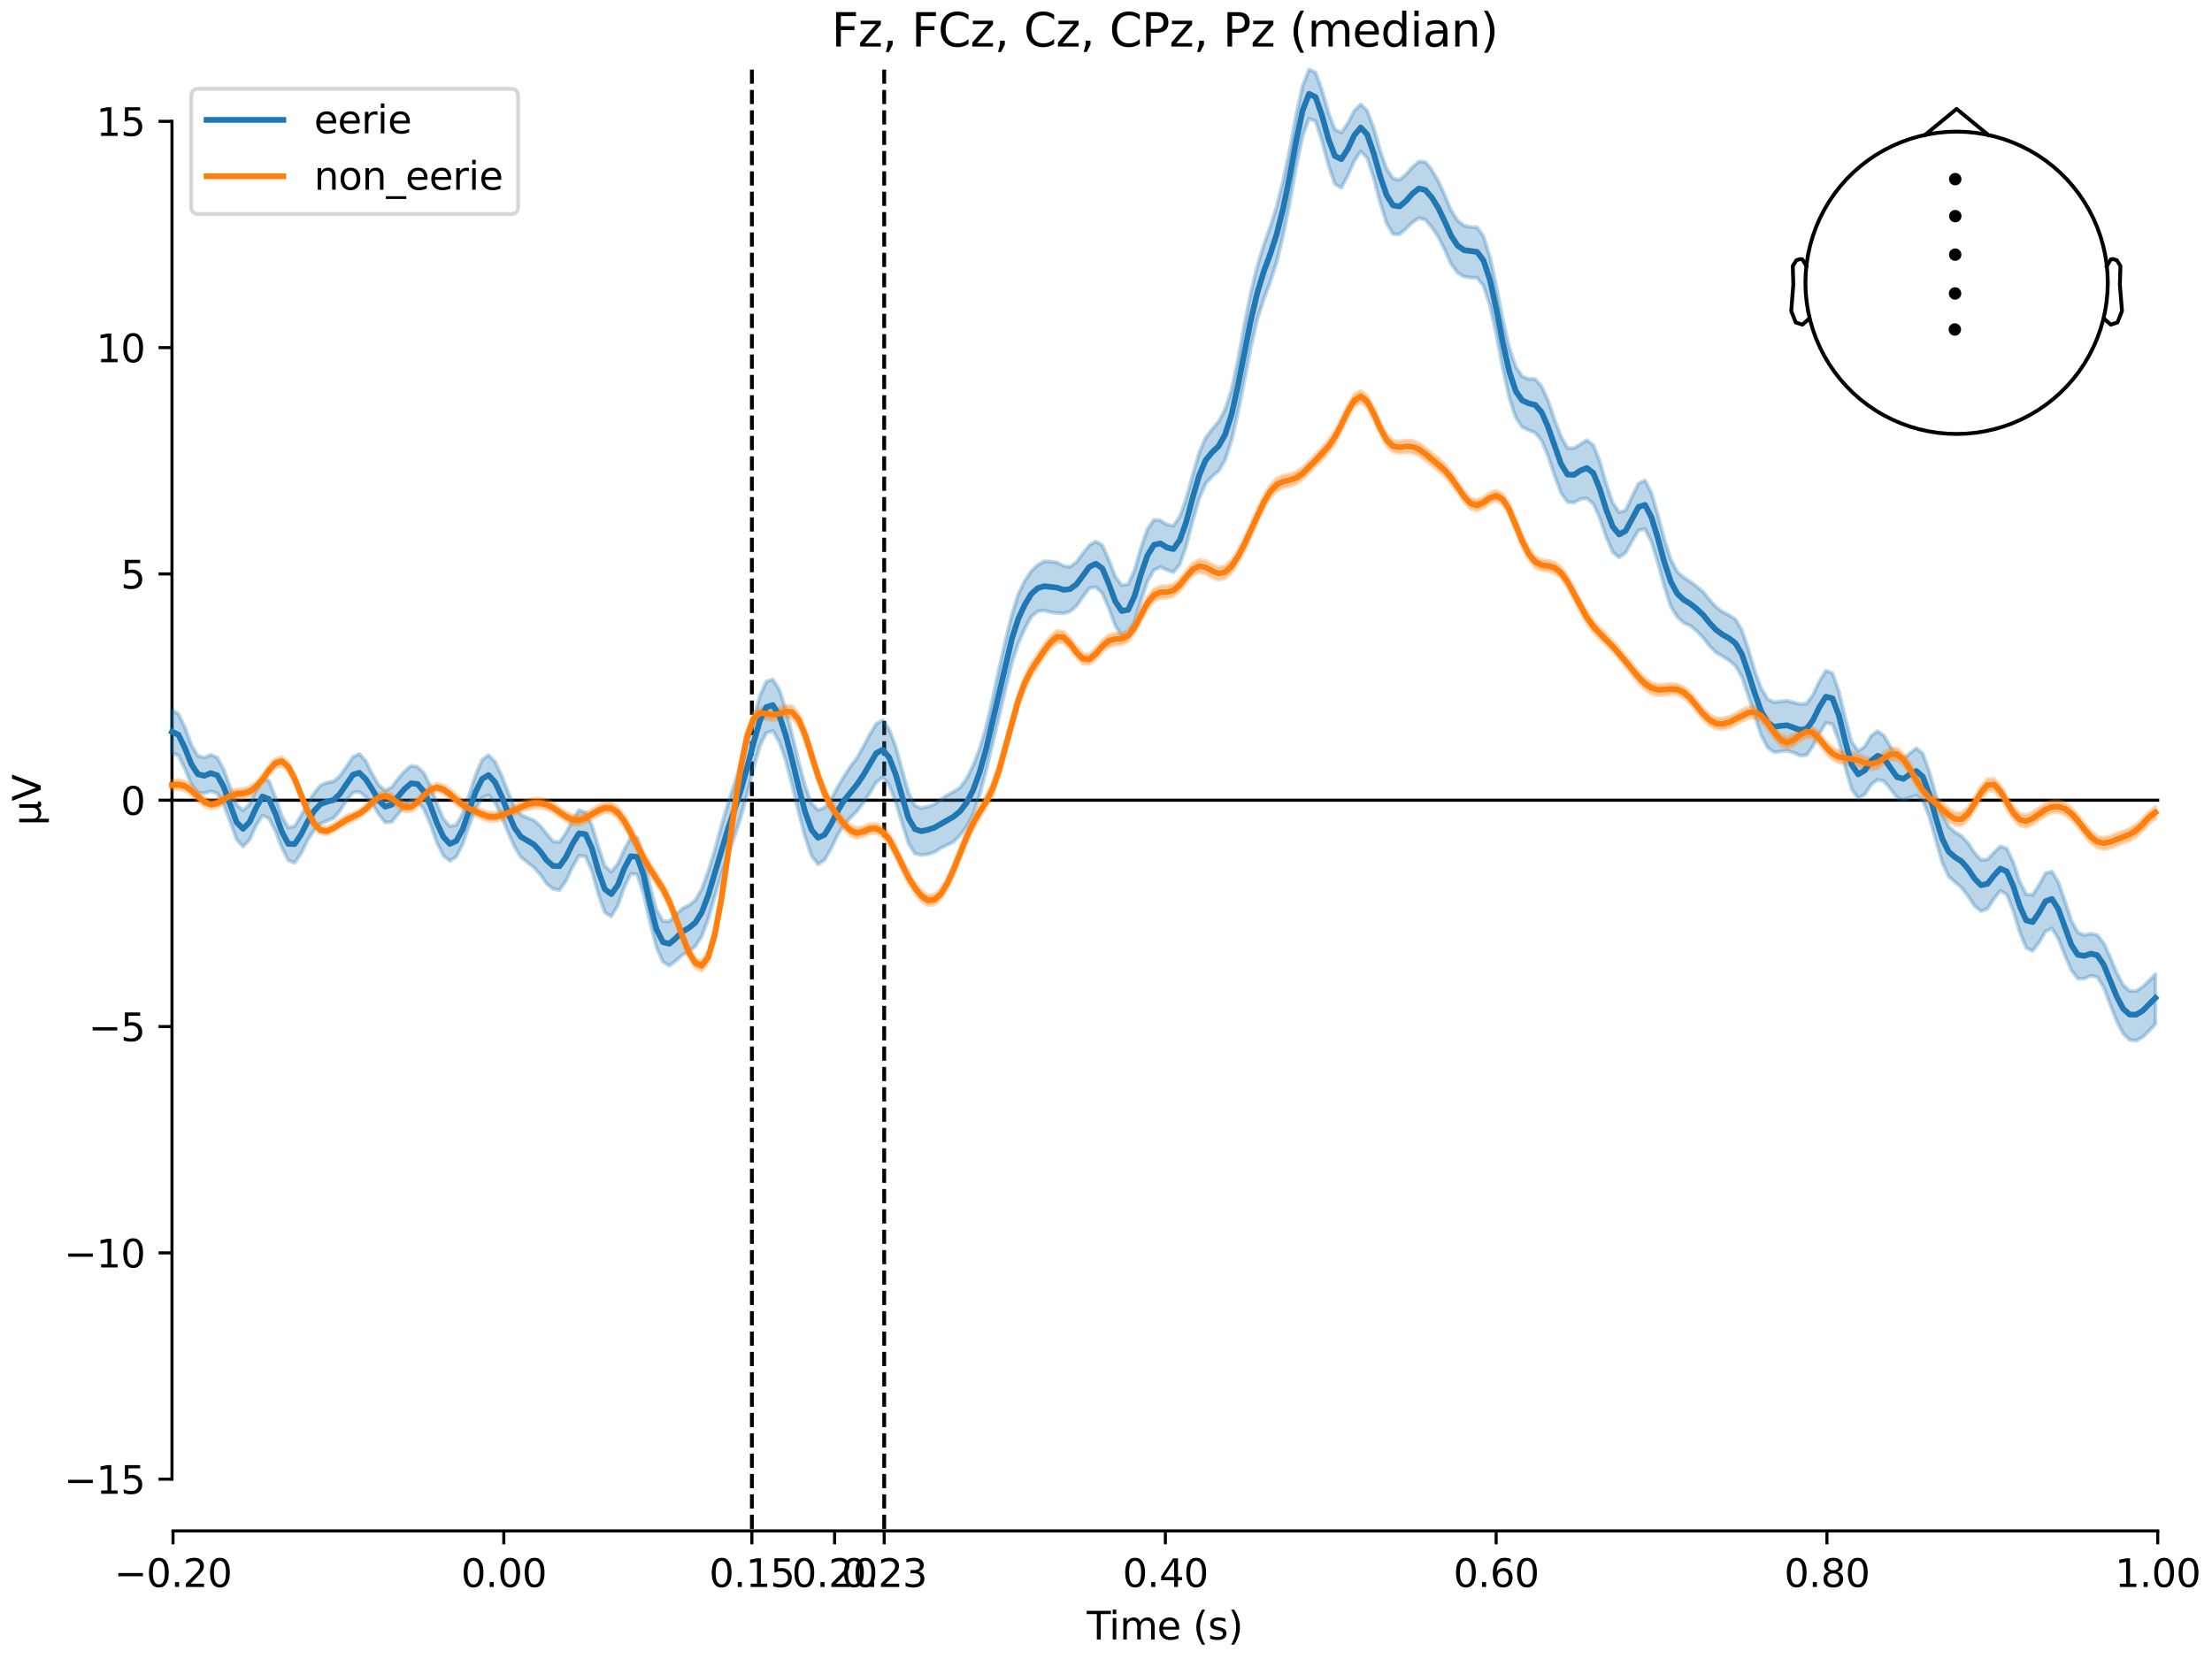 <?xml version="1.0" encoding="utf-8" standalone="no"?>
<!DOCTYPE svg PUBLIC "-//W3C//DTD SVG 1.1//EN"
  "http://www.w3.org/Graphics/SVG/1.1/DTD/svg11.dtd">
<svg xmlns:xlink="http://www.w3.org/1999/xlink" width="576pt" height="432pt" viewBox="0 0 576 432" xmlns="http://www.w3.org/2000/svg" version="1.1">
 <defs>
  <style type="text/css">*{stroke-linejoin: round; stroke-linecap: butt}</style>
 </defs>
 <g id="figure_1">
  <g id="patch_1">
   <path d="M 0 432 
L 576 432 
L 576 0 
L 0 0 
z
" style="fill: #ffffff"/>
  </g>
  <g id="axes_1">
   <g id="patch_2">
    <path d="M 44.783 398.644 
L 561.867 398.644 
L 561.867 18.118 
L 44.783 18.118 
L 44.783 398.644 
z
" style="fill: none; opacity: 0"/>
   </g>
   <g id="patch_3">
    <path d="M 44.783 385.171 
L 44.783 31.591 
" style="fill: none; stroke: #000000; stroke-width: 0.8; stroke-linejoin: miter; stroke-linecap: square"/>
   </g>
   <g id="LineCollection_1">
    <path d="M 195.79 18.118 
L 195.79 398.644 
" clip-path="url(#p61a044c285)" style="fill: none; stroke-dasharray: 3.7,1.6; stroke-dashoffset: 0; stroke: #000000"/>
    <path d="M 230.244 18.118 
L 230.244 398.644 
" clip-path="url(#p61a044c285)" style="fill: none; stroke-dasharray: 3.7,1.6; stroke-dashoffset: 0; stroke: #000000"/>
   </g>
   <g id="matplotlib.axis_1">
    <g id="xtick_1">
     <g id="line2d_1">
      <defs>
       <path id="m8a14b9a6f7" d="M 0 0 
L 0 3.5 
" style="stroke: #000000; stroke-width: 0.8"/>
      </defs>
      <g>
       <use xlink:href="#m8a14b9a6f7" x="45.052" y="398.644" style="stroke: #000000; stroke-width: 0.8"/>
      </g>
     </g>
     <g id="text_1">
      <!-- −0.20 -->
      <g transform="translate(29.73 413.242) scale(0.1 -0.1)">
       <defs>
        <path id="DejaVuSans-2212" d="M 678 2272 
L 4684 2272 
L 4684 1741 
L 678 1741 
L 678 2272 
z
" transform="scale(0.016)"/>
        <path id="DejaVuSans-30" d="M 2034 4250 
Q 1547 4250 1301 3770 
Q 1056 3291 1056 2328 
Q 1056 1369 1301 889 
Q 1547 409 2034 409 
Q 2525 409 2770 889 
Q 3016 1369 3016 2328 
Q 3016 3291 2770 3770 
Q 2525 4250 2034 4250 
z
M 2034 4750 
Q 2819 4750 3233 4129 
Q 3647 3509 3647 2328 
Q 3647 1150 3233 529 
Q 2819 -91 2034 -91 
Q 1250 -91 836 529 
Q 422 1150 422 2328 
Q 422 3509 836 4129 
Q 1250 4750 2034 4750 
z
" transform="scale(0.016)"/>
        <path id="DejaVuSans-2e" d="M 684 794 
L 1344 794 
L 1344 0 
L 684 0 
L 684 794 
z
" transform="scale(0.016)"/>
        <path id="DejaVuSans-32" d="M 1228 531 
L 3431 531 
L 3431 0 
L 469 0 
L 469 531 
Q 828 903 1448 1529 
Q 2069 2156 2228 2338 
Q 2531 2678 2651 2914 
Q 2772 3150 2772 3378 
Q 2772 3750 2511 3984 
Q 2250 4219 1831 4219 
Q 1534 4219 1204 4116 
Q 875 4013 500 3803 
L 500 4441 
Q 881 4594 1212 4672 
Q 1544 4750 1819 4750 
Q 2544 4750 2975 4387 
Q 3406 4025 3406 3419 
Q 3406 3131 3298 2873 
Q 3191 2616 2906 2266 
Q 2828 2175 2409 1742 
Q 1991 1309 1228 531 
z
" transform="scale(0.016)"/>
       </defs>
       <use xlink:href="#DejaVuSans-2212"/>
       <use xlink:href="#DejaVuSans-30" transform="translate(83.789 0)"/>
       <use xlink:href="#DejaVuSans-2e" transform="translate(147.412 0)"/>
       <use xlink:href="#DejaVuSans-32" transform="translate(179.199 0)"/>
       <use xlink:href="#DejaVuSans-30" transform="translate(242.822 0)"/>
      </g>
     </g>
    </g>
    <g id="xtick_2">
     <g id="line2d_2">
      <g>
       <use xlink:href="#m8a14b9a6f7" x="131.188" y="398.644" style="stroke: #000000; stroke-width: 0.8"/>
      </g>
     </g>
     <g id="text_2">
      <!-- 0.00 -->
      <g transform="translate(120.055 413.242) scale(0.1 -0.1)">
       <use xlink:href="#DejaVuSans-30"/>
       <use xlink:href="#DejaVuSans-2e" transform="translate(63.623 0)"/>
       <use xlink:href="#DejaVuSans-30" transform="translate(95.41 0)"/>
       <use xlink:href="#DejaVuSans-30" transform="translate(159.033 0)"/>
      </g>
     </g>
    </g>
    <g id="xtick_3">
     <g id="line2d_3">
      <g>
       <use xlink:href="#m8a14b9a6f7" x="195.79" y="398.644" style="stroke: #000000; stroke-width: 0.8"/>
      </g>
     </g>
     <g id="text_3">
      <!-- 0.15 -->
      <g transform="translate(184.657 413.242) scale(0.1 -0.1)">
       <defs>
        <path id="DejaVuSans-31" d="M 794 531 
L 1825 531 
L 1825 4091 
L 703 3866 
L 703 4441 
L 1819 4666 
L 2450 4666 
L 2450 531 
L 3481 531 
L 3481 0 
L 794 0 
L 794 531 
z
" transform="scale(0.016)"/>
        <path id="DejaVuSans-35" d="M 691 4666 
L 3169 4666 
L 3169 4134 
L 1269 4134 
L 1269 2991 
Q 1406 3038 1543 3061 
Q 1681 3084 1819 3084 
Q 2600 3084 3056 2656 
Q 3513 2228 3513 1497 
Q 3513 744 3044 326 
Q 2575 -91 1722 -91 
Q 1428 -91 1123 -41 
Q 819 9 494 109 
L 494 744 
Q 775 591 1075 516 
Q 1375 441 1709 441 
Q 2250 441 2565 725 
Q 2881 1009 2881 1497 
Q 2881 1984 2565 2268 
Q 2250 2553 1709 2553 
Q 1456 2553 1204 2497 
Q 953 2441 691 2322 
L 691 4666 
z
" transform="scale(0.016)"/>
       </defs>
       <use xlink:href="#DejaVuSans-30"/>
       <use xlink:href="#DejaVuSans-2e" transform="translate(63.623 0)"/>
       <use xlink:href="#DejaVuSans-31" transform="translate(95.41 0)"/>
       <use xlink:href="#DejaVuSans-35" transform="translate(159.033 0)"/>
      </g>
     </g>
    </g>
    <g id="xtick_4">
     <g id="line2d_4">
      <g>
       <use xlink:href="#m8a14b9a6f7" x="217.324" y="398.644" style="stroke: #000000; stroke-width: 0.8"/>
      </g>
     </g>
     <g id="text_4">
      <!-- 0.20 -->
      <g transform="translate(206.191 413.242) scale(0.1 -0.1)">
       <use xlink:href="#DejaVuSans-30"/>
       <use xlink:href="#DejaVuSans-2e" transform="translate(63.623 0)"/>
       <use xlink:href="#DejaVuSans-32" transform="translate(95.41 0)"/>
       <use xlink:href="#DejaVuSans-30" transform="translate(159.033 0)"/>
      </g>
     </g>
    </g>
    <g id="xtick_5">
     <g id="line2d_5">
      <g>
       <use xlink:href="#m8a14b9a6f7" x="230.244" y="398.644" style="stroke: #000000; stroke-width: 0.8"/>
      </g>
     </g>
     <g id="text_5">
      <!-- 0.23 -->
      <g transform="translate(219.111 413.242) scale(0.1 -0.1)">
       <defs>
        <path id="DejaVuSans-33" d="M 2597 2516 
Q 3050 2419 3304 2112 
Q 3559 1806 3559 1356 
Q 3559 666 3084 287 
Q 2609 -91 1734 -91 
Q 1441 -91 1130 -33 
Q 819 25 488 141 
L 488 750 
Q 750 597 1062 519 
Q 1375 441 1716 441 
Q 2309 441 2620 675 
Q 2931 909 2931 1356 
Q 2931 1769 2642 2001 
Q 2353 2234 1838 2234 
L 1294 2234 
L 1294 2753 
L 1863 2753 
Q 2328 2753 2575 2939 
Q 2822 3125 2822 3475 
Q 2822 3834 2567 4026 
Q 2313 4219 1838 4219 
Q 1578 4219 1281 4162 
Q 984 4106 628 3988 
L 628 4550 
Q 988 4650 1302 4700 
Q 1616 4750 1894 4750 
Q 2613 4750 3031 4423 
Q 3450 4097 3450 3541 
Q 3450 3153 3228 2886 
Q 3006 2619 2597 2516 
z
" transform="scale(0.016)"/>
       </defs>
       <use xlink:href="#DejaVuSans-30"/>
       <use xlink:href="#DejaVuSans-2e" transform="translate(63.623 0)"/>
       <use xlink:href="#DejaVuSans-32" transform="translate(95.41 0)"/>
       <use xlink:href="#DejaVuSans-33" transform="translate(159.033 0)"/>
      </g>
     </g>
    </g>
    <g id="xtick_6">
     <g id="line2d_6">
      <g>
       <use xlink:href="#m8a14b9a6f7" x="303.46" y="398.644" style="stroke: #000000; stroke-width: 0.8"/>
      </g>
     </g>
     <g id="text_6">
      <!-- 0.40 -->
      <g transform="translate(292.327 413.242) scale(0.1 -0.1)">
       <defs>
        <path id="DejaVuSans-34" d="M 2419 4116 
L 825 1625 
L 2419 1625 
L 2419 4116 
z
M 2253 4666 
L 3047 4666 
L 3047 1625 
L 3713 1625 
L 3713 1100 
L 3047 1100 
L 3047 0 
L 2419 0 
L 2419 1100 
L 313 1100 
L 313 1709 
L 2253 4666 
z
" transform="scale(0.016)"/>
       </defs>
       <use xlink:href="#DejaVuSans-30"/>
       <use xlink:href="#DejaVuSans-2e" transform="translate(63.623 0)"/>
       <use xlink:href="#DejaVuSans-34" transform="translate(95.41 0)"/>
       <use xlink:href="#DejaVuSans-30" transform="translate(159.033 0)"/>
      </g>
     </g>
    </g>
    <g id="xtick_7">
     <g id="line2d_7">
      <g>
       <use xlink:href="#m8a14b9a6f7" x="389.595" y="398.644" style="stroke: #000000; stroke-width: 0.8"/>
      </g>
     </g>
     <g id="text_7">
      <!-- 0.60 -->
      <g transform="translate(378.463 413.242) scale(0.1 -0.1)">
       <defs>
        <path id="DejaVuSans-36" d="M 2113 2584 
Q 1688 2584 1439 2293 
Q 1191 2003 1191 1497 
Q 1191 994 1439 701 
Q 1688 409 2113 409 
Q 2538 409 2786 701 
Q 3034 994 3034 1497 
Q 3034 2003 2786 2293 
Q 2538 2584 2113 2584 
z
M 3366 4563 
L 3366 3988 
Q 3128 4100 2886 4159 
Q 2644 4219 2406 4219 
Q 1781 4219 1451 3797 
Q 1122 3375 1075 2522 
Q 1259 2794 1537 2939 
Q 1816 3084 2150 3084 
Q 2853 3084 3261 2657 
Q 3669 2231 3669 1497 
Q 3669 778 3244 343 
Q 2819 -91 2113 -91 
Q 1303 -91 875 529 
Q 447 1150 447 2328 
Q 447 3434 972 4092 
Q 1497 4750 2381 4750 
Q 2619 4750 2861 4703 
Q 3103 4656 3366 4563 
z
" transform="scale(0.016)"/>
       </defs>
       <use xlink:href="#DejaVuSans-30"/>
       <use xlink:href="#DejaVuSans-2e" transform="translate(63.623 0)"/>
       <use xlink:href="#DejaVuSans-36" transform="translate(95.41 0)"/>
       <use xlink:href="#DejaVuSans-30" transform="translate(159.033 0)"/>
      </g>
     </g>
    </g>
    <g id="xtick_8">
     <g id="line2d_8">
      <g>
       <use xlink:href="#m8a14b9a6f7" x="475.731" y="398.644" style="stroke: #000000; stroke-width: 0.8"/>
      </g>
     </g>
     <g id="text_8">
      <!-- 0.80 -->
      <g transform="translate(464.598 413.242) scale(0.1 -0.1)">
       <defs>
        <path id="DejaVuSans-38" d="M 2034 2216 
Q 1584 2216 1326 1975 
Q 1069 1734 1069 1313 
Q 1069 891 1326 650 
Q 1584 409 2034 409 
Q 2484 409 2743 651 
Q 3003 894 3003 1313 
Q 3003 1734 2745 1975 
Q 2488 2216 2034 2216 
z
M 1403 2484 
Q 997 2584 770 2862 
Q 544 3141 544 3541 
Q 544 4100 942 4425 
Q 1341 4750 2034 4750 
Q 2731 4750 3128 4425 
Q 3525 4100 3525 3541 
Q 3525 3141 3298 2862 
Q 3072 2584 2669 2484 
Q 3125 2378 3379 2068 
Q 3634 1759 3634 1313 
Q 3634 634 3220 271 
Q 2806 -91 2034 -91 
Q 1263 -91 848 271 
Q 434 634 434 1313 
Q 434 1759 690 2068 
Q 947 2378 1403 2484 
z
M 1172 3481 
Q 1172 3119 1398 2916 
Q 1625 2713 2034 2713 
Q 2441 2713 2670 2916 
Q 2900 3119 2900 3481 
Q 2900 3844 2670 4047 
Q 2441 4250 2034 4250 
Q 1625 4250 1398 4047 
Q 1172 3844 1172 3481 
z
" transform="scale(0.016)"/>
       </defs>
       <use xlink:href="#DejaVuSans-30"/>
       <use xlink:href="#DejaVuSans-2e" transform="translate(63.623 0)"/>
       <use xlink:href="#DejaVuSans-38" transform="translate(95.41 0)"/>
       <use xlink:href="#DejaVuSans-30" transform="translate(159.033 0)"/>
      </g>
     </g>
    </g>
    <g id="xtick_9">
     <g id="line2d_9">
      <g>
       <use xlink:href="#m8a14b9a6f7" x="561.867" y="398.644" style="stroke: #000000; stroke-width: 0.8"/>
      </g>
     </g>
     <g id="text_9">
      <!-- 1.00 -->
      <g transform="translate(550.734 413.242) scale(0.1 -0.1)">
       <use xlink:href="#DejaVuSans-31"/>
       <use xlink:href="#DejaVuSans-2e" transform="translate(63.623 0)"/>
       <use xlink:href="#DejaVuSans-30" transform="translate(95.41 0)"/>
       <use xlink:href="#DejaVuSans-30" transform="translate(159.033 0)"/>
      </g>
     </g>
    </g>
    <g id="text_10">
     <!-- Time (s) -->
     <g transform="translate(282.996 426.92) scale(0.1 -0.1)">
      <defs>
       <path id="DejaVuSans-54" d="M -19 4666 
L 3928 4666 
L 3928 4134 
L 2272 4134 
L 2272 0 
L 1638 0 
L 1638 4134 
L -19 4134 
L -19 4666 
z
" transform="scale(0.016)"/>
       <path id="DejaVuSans-69" d="M 603 3500 
L 1178 3500 
L 1178 0 
L 603 0 
L 603 3500 
z
M 603 4863 
L 1178 4863 
L 1178 4134 
L 603 4134 
L 603 4863 
z
" transform="scale(0.016)"/>
       <path id="DejaVuSans-6d" d="M 3328 2828 
Q 3544 3216 3844 3400 
Q 4144 3584 4550 3584 
Q 5097 3584 5394 3201 
Q 5691 2819 5691 2113 
L 5691 0 
L 5113 0 
L 5113 2094 
Q 5113 2597 4934 2840 
Q 4756 3084 4391 3084 
Q 3944 3084 3684 2787 
Q 3425 2491 3425 1978 
L 3425 0 
L 2847 0 
L 2847 2094 
Q 2847 2600 2669 2842 
Q 2491 3084 2119 3084 
Q 1678 3084 1418 2786 
Q 1159 2488 1159 1978 
L 1159 0 
L 581 0 
L 581 3500 
L 1159 3500 
L 1159 2956 
Q 1356 3278 1631 3431 
Q 1906 3584 2284 3584 
Q 2666 3584 2933 3390 
Q 3200 3197 3328 2828 
z
" transform="scale(0.016)"/>
       <path id="DejaVuSans-65" d="M 3597 1894 
L 3597 1613 
L 953 1613 
Q 991 1019 1311 708 
Q 1631 397 2203 397 
Q 2534 397 2845 478 
Q 3156 559 3463 722 
L 3463 178 
Q 3153 47 2828 -22 
Q 2503 -91 2169 -91 
Q 1331 -91 842 396 
Q 353 884 353 1716 
Q 353 2575 817 3079 
Q 1281 3584 2069 3584 
Q 2775 3584 3186 3129 
Q 3597 2675 3597 1894 
z
M 3022 2063 
Q 3016 2534 2758 2815 
Q 2500 3097 2075 3097 
Q 1594 3097 1305 2825 
Q 1016 2553 972 2059 
L 3022 2063 
z
" transform="scale(0.016)"/>
       <path id="DejaVuSans-20" transform="scale(0.016)"/>
       <path id="DejaVuSans-28" d="M 1984 4856 
Q 1566 4138 1362 3434 
Q 1159 2731 1159 2009 
Q 1159 1288 1364 580 
Q 1569 -128 1984 -844 
L 1484 -844 
Q 1016 -109 783 600 
Q 550 1309 550 2009 
Q 550 2706 781 3412 
Q 1013 4119 1484 4856 
L 1984 4856 
z
" transform="scale(0.016)"/>
       <path id="DejaVuSans-73" d="M 2834 3397 
L 2834 2853 
Q 2591 2978 2328 3040 
Q 2066 3103 1784 3103 
Q 1356 3103 1142 2972 
Q 928 2841 928 2578 
Q 928 2378 1081 2264 
Q 1234 2150 1697 2047 
L 1894 2003 
Q 2506 1872 2764 1633 
Q 3022 1394 3022 966 
Q 3022 478 2636 193 
Q 2250 -91 1575 -91 
Q 1294 -91 989 -36 
Q 684 19 347 128 
L 347 722 
Q 666 556 975 473 
Q 1284 391 1588 391 
Q 1994 391 2212 530 
Q 2431 669 2431 922 
Q 2431 1156 2273 1281 
Q 2116 1406 1581 1522 
L 1381 1569 
Q 847 1681 609 1914 
Q 372 2147 372 2553 
Q 372 3047 722 3315 
Q 1072 3584 1716 3584 
Q 2034 3584 2315 3537 
Q 2597 3491 2834 3397 
z
" transform="scale(0.016)"/>
       <path id="DejaVuSans-29" d="M 513 4856 
L 1013 4856 
Q 1481 4119 1714 3412 
Q 1947 2706 1947 2009 
Q 1947 1309 1714 600 
Q 1481 -109 1013 -844 
L 513 -844 
Q 928 -128 1133 580 
Q 1338 1288 1338 2009 
Q 1338 2731 1133 3434 
Q 928 4138 513 4856 
z
" transform="scale(0.016)"/>
      </defs>
      <use xlink:href="#DejaVuSans-54"/>
      <use xlink:href="#DejaVuSans-69" transform="translate(57.959 0)"/>
      <use xlink:href="#DejaVuSans-6d" transform="translate(85.742 0)"/>
      <use xlink:href="#DejaVuSans-65" transform="translate(183.154 0)"/>
      <use xlink:href="#DejaVuSans-20" transform="translate(244.678 0)"/>
      <use xlink:href="#DejaVuSans-28" transform="translate(276.465 0)"/>
      <use xlink:href="#DejaVuSans-73" transform="translate(315.479 0)"/>
      <use xlink:href="#DejaVuSans-29" transform="translate(367.578 0)"/>
     </g>
    </g>
   </g>
   <g id="matplotlib.axis_2">
    <g id="ytick_1">
     <g id="line2d_10">
      <defs>
       <path id="mf327229985" d="M 0 0 
L -3.5 0 
" style="stroke: #000000; stroke-width: 0.8"/>
      </defs>
      <g>
       <use xlink:href="#mf327229985" x="44.783" y="385.171" style="stroke: #000000; stroke-width: 0.8"/>
      </g>
     </g>
     <g id="text_11">
      <!-- −15 -->
      <g transform="translate(16.678 388.97) scale(0.1 -0.1)">
       <use xlink:href="#DejaVuSans-2212"/>
       <use xlink:href="#DejaVuSans-31" transform="translate(83.789 0)"/>
       <use xlink:href="#DejaVuSans-35" transform="translate(147.412 0)"/>
      </g>
     </g>
    </g>
    <g id="ytick_2">
     <g id="line2d_11">
      <g>
       <use xlink:href="#mf327229985" x="44.783" y="326.241" style="stroke: #000000; stroke-width: 0.8"/>
      </g>
     </g>
     <g id="text_12">
      <!-- −10 -->
      <g transform="translate(16.678 330.04) scale(0.1 -0.1)">
       <use xlink:href="#DejaVuSans-2212"/>
       <use xlink:href="#DejaVuSans-31" transform="translate(83.789 0)"/>
       <use xlink:href="#DejaVuSans-30" transform="translate(147.412 0)"/>
      </g>
     </g>
    </g>
    <g id="ytick_3">
     <g id="line2d_12">
      <g>
       <use xlink:href="#mf327229985" x="44.783" y="267.311" style="stroke: #000000; stroke-width: 0.8"/>
      </g>
     </g>
     <g id="text_13">
      <!-- −5 -->
      <g transform="translate(23.041 271.11) scale(0.1 -0.1)">
       <use xlink:href="#DejaVuSans-2212"/>
       <use xlink:href="#DejaVuSans-35" transform="translate(83.789 0)"/>
      </g>
     </g>
    </g>
    <g id="ytick_4">
     <g id="line2d_13">
      <g>
       <use xlink:href="#mf327229985" x="44.783" y="208.381" style="stroke: #000000; stroke-width: 0.8"/>
      </g>
     </g>
     <g id="text_14">
      <!-- 0 -->
      <g transform="translate(31.421 212.18) scale(0.1 -0.1)">
       <use xlink:href="#DejaVuSans-30"/>
      </g>
     </g>
    </g>
    <g id="ytick_5">
     <g id="line2d_14">
      <g>
       <use xlink:href="#mf327229985" x="44.783" y="149.451" style="stroke: #000000; stroke-width: 0.8"/>
      </g>
     </g>
     <g id="text_15">
      <!-- 5 -->
      <g transform="translate(31.421 153.25) scale(0.1 -0.1)">
       <use xlink:href="#DejaVuSans-35"/>
      </g>
     </g>
    </g>
    <g id="ytick_6">
     <g id="line2d_15">
      <g>
       <use xlink:href="#mf327229985" x="44.783" y="90.521" style="stroke: #000000; stroke-width: 0.8"/>
      </g>
     </g>
     <g id="text_16">
      <!-- 10 -->
      <g transform="translate(25.058 94.32) scale(0.1 -0.1)">
       <use xlink:href="#DejaVuSans-31"/>
       <use xlink:href="#DejaVuSans-30" transform="translate(63.623 0)"/>
      </g>
     </g>
    </g>
    <g id="ytick_7">
     <g id="line2d_16">
      <g>
       <use xlink:href="#mf327229985" x="44.783" y="31.591" style="stroke: #000000; stroke-width: 0.8"/>
      </g>
     </g>
     <g id="text_17">
      <!-- 15 -->
      <g transform="translate(25.058 35.39) scale(0.1 -0.1)">
       <use xlink:href="#DejaVuSans-31"/>
       <use xlink:href="#DejaVuSans-35" transform="translate(63.623 0)"/>
      </g>
     </g>
    </g>
    <g id="text_18">
     <!-- µV -->
     <g transform="translate(10.599 214.982) rotate(-90) scale(0.1 -0.1)">
      <defs>
       <path id="DejaVuSans-b5" d="M 544 -1331 
L 544 3500 
L 1119 3500 
L 1119 1325 
Q 1119 872 1334 640 
Q 1550 409 1972 409 
Q 2434 409 2667 671 
Q 2900 934 2900 1459 
L 2900 3500 
L 3475 3500 
L 3475 806 
Q 3475 619 3529 530 
Q 3584 441 3700 441 
Q 3728 441 3778 458 
Q 3828 475 3916 513 
L 3916 50 
Q 3788 -22 3673 -56 
Q 3559 -91 3450 -91 
Q 3234 -91 3106 31 
Q 2978 153 2931 403 
Q 2775 156 2548 32 
Q 2322 -91 2016 -91 
Q 1697 -91 1473 31 
Q 1250 153 1119 397 
L 1119 -1331 
L 544 -1331 
z
" transform="scale(0.016)"/>
       <path id="DejaVuSans-56" d="M 1831 0 
L 50 4666 
L 709 4666 
L 2188 738 
L 3669 4666 
L 4325 4666 
L 2547 0 
L 1831 0 
z
" transform="scale(0.016)"/>
      </defs>
      <use xlink:href="#DejaVuSans-b5"/>
      <use xlink:href="#DejaVuSans-56" transform="translate(63.623 0)"/>
     </g>
    </g>
   </g>
   <g id="patch_4">
    <path d="M 45.052 398.644 
L 561.867 398.644 
" style="fill: none; stroke: #000000; stroke-width: 0.8; stroke-linejoin: miter; stroke-linecap: square"/>
   </g>
   <g id="patch_5">
    <path d="M 44.783 208.381 
L 561.867 208.381 
" style="fill: none; stroke: #000000; stroke-width: 0.8; stroke-linejoin: miter; stroke-linecap: square"/>
   </g>
   <g id="text_19">
    <!-- Fz, FCz, Cz, CPz, Pz (median) -->
    <g transform="translate(216.538 12.118) scale(0.12 -0.12)">
     <defs>
      <path id="DejaVuSans-46" d="M 628 4666 
L 3309 4666 
L 3309 4134 
L 1259 4134 
L 1259 2759 
L 3109 2759 
L 3109 2228 
L 1259 2228 
L 1259 0 
L 628 0 
L 628 4666 
z
" transform="scale(0.016)"/>
      <path id="DejaVuSans-7a" d="M 353 3500 
L 3084 3500 
L 3084 2975 
L 922 459 
L 3084 459 
L 3084 0 
L 275 0 
L 275 525 
L 2438 3041 
L 353 3041 
L 353 3500 
z
" transform="scale(0.016)"/>
      <path id="DejaVuSans-2c" d="M 750 794 
L 1409 794 
L 1409 256 
L 897 -744 
L 494 -744 
L 750 256 
L 750 794 
z
" transform="scale(0.016)"/>
      <path id="DejaVuSans-43" d="M 4122 4306 
L 4122 3641 
Q 3803 3938 3442 4084 
Q 3081 4231 2675 4231 
Q 1875 4231 1450 3742 
Q 1025 3253 1025 2328 
Q 1025 1406 1450 917 
Q 1875 428 2675 428 
Q 3081 428 3442 575 
Q 3803 722 4122 1019 
L 4122 359 
Q 3791 134 3420 21 
Q 3050 -91 2638 -91 
Q 1578 -91 968 557 
Q 359 1206 359 2328 
Q 359 3453 968 4101 
Q 1578 4750 2638 4750 
Q 3056 4750 3426 4639 
Q 3797 4528 4122 4306 
z
" transform="scale(0.016)"/>
      <path id="DejaVuSans-50" d="M 1259 4147 
L 1259 2394 
L 2053 2394 
Q 2494 2394 2734 2622 
Q 2975 2850 2975 3272 
Q 2975 3691 2734 3919 
Q 2494 4147 2053 4147 
L 1259 4147 
z
M 628 4666 
L 2053 4666 
Q 2838 4666 3239 4311 
Q 3641 3956 3641 3272 
Q 3641 2581 3239 2228 
Q 2838 1875 2053 1875 
L 1259 1875 
L 1259 0 
L 628 0 
L 628 4666 
z
" transform="scale(0.016)"/>
      <path id="DejaVuSans-64" d="M 2906 2969 
L 2906 4863 
L 3481 4863 
L 3481 0 
L 2906 0 
L 2906 525 
Q 2725 213 2448 61 
Q 2172 -91 1784 -91 
Q 1150 -91 751 415 
Q 353 922 353 1747 
Q 353 2572 751 3078 
Q 1150 3584 1784 3584 
Q 2172 3584 2448 3432 
Q 2725 3281 2906 2969 
z
M 947 1747 
Q 947 1113 1208 752 
Q 1469 391 1925 391 
Q 2381 391 2643 752 
Q 2906 1113 2906 1747 
Q 2906 2381 2643 2742 
Q 2381 3103 1925 3103 
Q 1469 3103 1208 2742 
Q 947 2381 947 1747 
z
" transform="scale(0.016)"/>
      <path id="DejaVuSans-61" d="M 2194 1759 
Q 1497 1759 1228 1600 
Q 959 1441 959 1056 
Q 959 750 1161 570 
Q 1363 391 1709 391 
Q 2188 391 2477 730 
Q 2766 1069 2766 1631 
L 2766 1759 
L 2194 1759 
z
M 3341 1997 
L 3341 0 
L 2766 0 
L 2766 531 
Q 2569 213 2275 61 
Q 1981 -91 1556 -91 
Q 1019 -91 701 211 
Q 384 513 384 1019 
Q 384 1609 779 1909 
Q 1175 2209 1959 2209 
L 2766 2209 
L 2766 2266 
Q 2766 2663 2505 2880 
Q 2244 3097 1772 3097 
Q 1472 3097 1187 3025 
Q 903 2953 641 2809 
L 641 3341 
Q 956 3463 1253 3523 
Q 1550 3584 1831 3584 
Q 2591 3584 2966 3190 
Q 3341 2797 3341 1997 
z
" transform="scale(0.016)"/>
      <path id="DejaVuSans-6e" d="M 3513 2113 
L 3513 0 
L 2938 0 
L 2938 2094 
Q 2938 2591 2744 2837 
Q 2550 3084 2163 3084 
Q 1697 3084 1428 2787 
Q 1159 2491 1159 1978 
L 1159 0 
L 581 0 
L 581 3500 
L 1159 3500 
L 1159 2956 
Q 1366 3272 1645 3428 
Q 1925 3584 2291 3584 
Q 2894 3584 3203 3211 
Q 3513 2838 3513 2113 
z
" transform="scale(0.016)"/>
     </defs>
     <use xlink:href="#DejaVuSans-46"/>
     <use xlink:href="#DejaVuSans-7a" transform="translate(57.52 0)"/>
     <use xlink:href="#DejaVuSans-2c" transform="translate(110.01 0)"/>
     <use xlink:href="#DejaVuSans-20" transform="translate(141.797 0)"/>
     <use xlink:href="#DejaVuSans-46" transform="translate(173.584 0)"/>
     <use xlink:href="#DejaVuSans-43" transform="translate(231.104 0)"/>
     <use xlink:href="#DejaVuSans-7a" transform="translate(300.928 0)"/>
     <use xlink:href="#DejaVuSans-2c" transform="translate(353.418 0)"/>
     <use xlink:href="#DejaVuSans-20" transform="translate(385.205 0)"/>
     <use xlink:href="#DejaVuSans-43" transform="translate(416.992 0)"/>
     <use xlink:href="#DejaVuSans-7a" transform="translate(486.816 0)"/>
     <use xlink:href="#DejaVuSans-2c" transform="translate(539.307 0)"/>
     <use xlink:href="#DejaVuSans-20" transform="translate(571.094 0)"/>
     <use xlink:href="#DejaVuSans-43" transform="translate(602.881 0)"/>
     <use xlink:href="#DejaVuSans-50" transform="translate(672.705 0)"/>
     <use xlink:href="#DejaVuSans-7a" transform="translate(733.008 0)"/>
     <use xlink:href="#DejaVuSans-2c" transform="translate(785.498 0)"/>
     <use xlink:href="#DejaVuSans-20" transform="translate(817.285 0)"/>
     <use xlink:href="#DejaVuSans-50" transform="translate(849.072 0)"/>
     <use xlink:href="#DejaVuSans-7a" transform="translate(909.375 0)"/>
     <use xlink:href="#DejaVuSans-20" transform="translate(961.865 0)"/>
     <use xlink:href="#DejaVuSans-28" transform="translate(993.652 0)"/>
     <use xlink:href="#DejaVuSans-6d" transform="translate(1032.666 0)"/>
     <use xlink:href="#DejaVuSans-65" transform="translate(1130.078 0)"/>
     <use xlink:href="#DejaVuSans-64" transform="translate(1191.602 0)"/>
     <use xlink:href="#DejaVuSans-69" transform="translate(1255.078 0)"/>
     <use xlink:href="#DejaVuSans-61" transform="translate(1282.861 0)"/>
     <use xlink:href="#DejaVuSans-6e" transform="translate(1344.141 0)"/>
     <use xlink:href="#DejaVuSans-29" transform="translate(1407.52 0)"/>
    </g>
   </g>
   <g id="legend_1">
    <g id="patch_6">
     <path d="M 51.783 55.753 
L 132.925 55.753 
Q 134.925 55.753 134.925 53.753 
L 134.925 25.118 
Q 134.925 23.118 132.925 23.118 
L 51.783 23.118 
Q 49.783 23.118 49.783 25.118 
L 49.783 53.753 
Q 49.783 55.753 51.783 55.753 
z
" style="fill: #ffffff; opacity: 0.8; stroke: #cccccc; stroke-linejoin: miter"/>
    </g>
    <g id="line2d_17">
     <path d="M 53.783 31.217 
L 63.783 31.217 
L 73.783 31.217 
" style="fill: none; stroke: #1f77b4; stroke-width: 1.5; stroke-linecap: square"/>
    </g>
    <g id="text_20">
     <!-- eerie -->
     <g transform="translate(81.783 34.717) scale(0.1 -0.1)">
      <defs>
       <path id="DejaVuSans-72" d="M 2631 2963 
Q 2534 3019 2420 3045 
Q 2306 3072 2169 3072 
Q 1681 3072 1420 2755 
Q 1159 2438 1159 1844 
L 1159 0 
L 581 0 
L 581 3500 
L 1159 3500 
L 1159 2956 
Q 1341 3275 1631 3429 
Q 1922 3584 2338 3584 
Q 2397 3584 2469 3576 
Q 2541 3569 2628 3553 
L 2631 2963 
z
" transform="scale(0.016)"/>
      </defs>
      <use xlink:href="#DejaVuSans-65"/>
      <use xlink:href="#DejaVuSans-65" transform="translate(61.523 0)"/>
      <use xlink:href="#DejaVuSans-72" transform="translate(123.047 0)"/>
      <use xlink:href="#DejaVuSans-69" transform="translate(164.16 0)"/>
      <use xlink:href="#DejaVuSans-65" transform="translate(191.943 0)"/>
     </g>
    </g>
    <g id="line2d_18">
     <path d="M 53.783 45.895 
L 63.783 45.895 
L 73.783 45.895 
" style="fill: none; stroke: #ff7f0e; stroke-width: 1.5; stroke-linecap: square"/>
    </g>
    <g id="text_21">
     <!-- non_eerie -->
     <g transform="translate(81.783 49.395) scale(0.1 -0.1)">
      <defs>
       <path id="DejaVuSans-6f" d="M 1959 3097 
Q 1497 3097 1228 2736 
Q 959 2375 959 1747 
Q 959 1119 1226 758 
Q 1494 397 1959 397 
Q 2419 397 2687 759 
Q 2956 1122 2956 1747 
Q 2956 2369 2687 2733 
Q 2419 3097 1959 3097 
z
M 1959 3584 
Q 2709 3584 3137 3096 
Q 3566 2609 3566 1747 
Q 3566 888 3137 398 
Q 2709 -91 1959 -91 
Q 1206 -91 779 398 
Q 353 888 353 1747 
Q 353 2609 779 3096 
Q 1206 3584 1959 3584 
z
" transform="scale(0.016)"/>
       <path id="DejaVuSans-5f" d="M 3263 -1063 
L 3263 -1509 
L -63 -1509 
L -63 -1063 
L 3263 -1063 
z
" transform="scale(0.016)"/>
      </defs>
      <use xlink:href="#DejaVuSans-6e"/>
      <use xlink:href="#DejaVuSans-6f" transform="translate(63.379 0)"/>
      <use xlink:href="#DejaVuSans-6e" transform="translate(124.561 0)"/>
      <use xlink:href="#DejaVuSans-5f" transform="translate(187.939 0)"/>
      <use xlink:href="#DejaVuSans-65" transform="translate(237.939 0)"/>
      <use xlink:href="#DejaVuSans-65" transform="translate(299.463 0)"/>
      <use xlink:href="#DejaVuSans-72" transform="translate(360.986 0)"/>
      <use xlink:href="#DejaVuSans-69" transform="translate(402.1 0)"/>
      <use xlink:href="#DejaVuSans-65" transform="translate(429.883 0)"/>
     </g>
    </g>
   </g>
   <g id="FillBetweenPolyCollection_1">
    <defs>
     <path id="me48ccda0b3" d="M 44.783 -247.097 
L 44.783 -235.899 
L 46.465 -235.282 
L 48.148 -231.793 
L 49.83 -227.769 
L 51.512 -225.6 
L 53.195 -225.449 
L 54.877 -225.968 
L 56.559 -225.447 
L 58.242 -222.529 
L 59.924 -218.09 
L 61.606 -213.404 
L 63.289 -211.571 
L 64.971 -213.306 
L 66.653 -216.976 
L 68.336 -219.656 
L 70.018 -218.9 
L 71.7 -215.671 
L 73.383 -211.308 
L 75.065 -207.975 
L 76.748 -207.346 
L 78.43 -209.837 
L 80.112 -213.235 
L 81.795 -215.809 
L 83.477 -217.521 
L 85.159 -218.273 
L 86.842 -218.944 
L 88.524 -220.882 
L 90.206 -223.496 
L 91.889 -225.605 
L 93.571 -225.799 
L 95.253 -224.471 
L 96.936 -222.667 
L 98.618 -219.954 
L 100.3 -217.826 
L 101.983 -217.971 
L 103.665 -220.038 
L 105.347 -222.006 
L 107.03 -223.476 
L 108.712 -223.456 
L 110.394 -221.277 
L 112.077 -217.371 
L 113.759 -212.609 
L 115.441 -209.223 
L 117.124 -207.799 
L 118.806 -208.929 
L 120.488 -212.199 
L 122.171 -217.009 
L 123.853 -221.395 
L 125.535 -224.28 
L 127.218 -224.914 
L 128.9 -223.001 
L 130.582 -219.514 
L 132.265 -215.314 
L 133.947 -211.557 
L 135.629 -208.776 
L 137.312 -207.478 
L 138.994 -206.138 
L 140.676 -204.264 
L 142.359 -201.9 
L 144.041 -200.517 
L 145.723 -200.209 
L 147.406 -202.659 
L 149.088 -206.238 
L 150.77 -209.19 
L 152.453 -208.999 
L 154.135 -205.21 
L 155.817 -199.15 
L 157.5 -194.411 
L 159.182 -193.362 
L 160.864 -196.191 
L 162.547 -200.939 
L 164.229 -204.458 
L 165.912 -204.311 
L 167.594 -199.246 
L 169.276 -191.829 
L 170.959 -185.294 
L 172.641 -181.517 
L 174.323 -180.528 
L 176.006 -181.799 
L 177.688 -183.34 
L 179.37 -184.202 
L 181.053 -185.558 
L 182.735 -188.213 
L 184.417 -192.625 
L 186.1 -198.491 
L 187.782 -204.063 
L 189.464 -208.959 
L 191.147 -213.828 
L 192.829 -218.927 
L 194.511 -225.057 
L 196.194 -231.851 
L 197.876 -237.791 
L 199.558 -241.163 
L 201.241 -241.636 
L 202.923 -238.849 
L 204.605 -233.969 
L 206.288 -227.536 
L 207.97 -220.473 
L 209.652 -214.027 
L 211.335 -209.111 
L 213.017 -206.959 
L 214.699 -208.027 
L 216.382 -210.956 
L 218.064 -214.486 
L 219.746 -217.192 
L 221.429 -219.052 
L 223.111 -220.741 
L 224.793 -222.901 
L 226.476 -225.472 
L 228.158 -228.247 
L 229.84 -229.544 
L 231.523 -227.607 
L 233.205 -223.209 
L 234.887 -217.698 
L 236.57 -212.407 
L 238.252 -209.725 
L 239.934 -209.346 
L 241.617 -209.561 
L 243.299 -210.107 
L 244.981 -211.159 
L 246.664 -211.979 
L 248.346 -212.794 
L 250.028 -214.539 
L 251.711 -216.734 
L 253.393 -219.949 
L 255.076 -224.9 
L 256.758 -231.215 
L 258.44 -238.203 
L 260.123 -245.249 
L 261.805 -252.389 
L 263.487 -259.392 
L 265.17 -264.47 
L 266.852 -268.274 
L 268.534 -271.423 
L 270.217 -272.831 
L 271.899 -273.037 
L 273.581 -272.596 
L 275.264 -272.389 
L 276.946 -272.274 
L 278.628 -272.779 
L 280.311 -274.206 
L 281.993 -276.649 
L 283.675 -278.819 
L 285.358 -279.117 
L 287.04 -277.52 
L 288.722 -273.695 
L 290.405 -269.107 
L 292.087 -266.379 
L 293.769 -266.653 
L 295.452 -270.214 
L 297.134 -275.689 
L 298.816 -280.671 
L 300.499 -283.572 
L 302.181 -284.33 
L 303.863 -283.607 
L 305.546 -282.958 
L 307.228 -285.039 
L 308.91 -289.887 
L 310.593 -296.415 
L 312.275 -302.141 
L 313.957 -306.067 
L 315.64 -307.959 
L 317.322 -309.331 
L 319.004 -312.168 
L 320.687 -317.237 
L 322.369 -324.571 
L 324.051 -332.948 
L 325.734 -341.552 
L 327.416 -348.91 
L 329.098 -354.063 
L 330.781 -358.613 
L 332.463 -363.797 
L 334.145 -370.814 
L 335.828 -379.097 
L 337.51 -388.524 
L 339.192 -396.559 
L 340.875 -401.075 
L 342.557 -400.476 
L 344.239 -395.356 
L 345.922 -388.954 
L 347.604 -384.059 
L 349.287 -383.097 
L 350.969 -386.248 
L 352.651 -390.102 
L 354.334 -392.585 
L 356.016 -390.821 
L 357.698 -385.673 
L 359.381 -379.259 
L 361.063 -373.936 
L 362.745 -371.048 
L 364.428 -370.986 
L 366.11 -372.456 
L 367.792 -374.119 
L 369.475 -375.202 
L 371.157 -374.792 
L 372.839 -372.796 
L 374.522 -370.317 
L 376.204 -366.961 
L 377.886 -363.254 
L 379.569 -360.947 
L 381.251 -359.969 
L 382.933 -359.735 
L 384.616 -359.675 
L 386.298 -357.612 
L 387.98 -352.49 
L 389.663 -344.78 
L 391.345 -336.058 
L 393.027 -328.325 
L 394.71 -323.276 
L 396.392 -320.791 
L 398.074 -319.976 
L 399.757 -319.357 
L 401.439 -317.27 
L 403.121 -313.253 
L 404.804 -308.159 
L 406.486 -303.687 
L 408.168 -301.295 
L 409.851 -301.137 
L 411.533 -302.035 
L 413.215 -302.203 
L 414.898 -300.822 
L 416.58 -297.074 
L 418.262 -292.18 
L 419.945 -288.248 
L 421.627 -286.852 
L 423.309 -288.065 
L 424.992 -291.122 
L 426.674 -293.902 
L 428.356 -294.232 
L 430.039 -290.884 
L 431.721 -285.443 
L 433.403 -279.272 
L 435.086 -274.073 
L 436.768 -271.352 
L 438.451 -269.773 
L 440.133 -269.109 
L 441.815 -267.674 
L 443.498 -265.954 
L 445.18 -263.765 
L 446.862 -262.092 
L 448.545 -261.12 
L 450.227 -260.045 
L 451.909 -258.626 
L 453.592 -255.733 
L 455.274 -250.782 
L 456.956 -245.519 
L 458.639 -240.478 
L 460.321 -237.298 
L 462.003 -236.106 
L 463.686 -236.301 
L 465.368 -236.481 
L 467.05 -236.005 
L 468.733 -235.247 
L 470.415 -235.354 
L 472.097 -237.735 
L 473.78 -241.009 
L 475.462 -243.746 
L 477.144 -243.472 
L 478.827 -239.085 
L 480.509 -232.156 
L 482.191 -226.426 
L 483.874 -224.131 
L 485.556 -225.131 
L 487.238 -227.634 
L 488.921 -228.991 
L 490.603 -228.58 
L 492.285 -226.547 
L 493.968 -224.331 
L 495.65 -223.686 
L 497.332 -224.291 
L 499.015 -224.826 
L 500.697 -223.455 
L 502.379 -219.332 
L 504.062 -213.337 
L 505.744 -207.423 
L 507.426 -203.774 
L 509.109 -202.275 
L 510.791 -200.847 
L 512.473 -198.672 
L 514.156 -196.136 
L 515.838 -194.738 
L 517.52 -195.371 
L 519.203 -197.935 
L 520.885 -200.037 
L 522.567 -199.078 
L 524.25 -194.802 
L 525.932 -189.352 
L 527.615 -185.173 
L 529.297 -184.365 
L 530.979 -186.559 
L 532.662 -189.514 
L 534.344 -190.223 
L 536.026 -187.465 
L 537.709 -183.176 
L 539.391 -179.35 
L 541.073 -177.161 
L 542.756 -177.162 
L 544.438 -177.92 
L 546.12 -177.604 
L 547.803 -174.891 
L 549.485 -170.439 
L 551.167 -166.174 
L 552.85 -162.906 
L 554.532 -161.211 
L 556.214 -160.994 
L 557.897 -161.891 
L 559.579 -163.519 
L 561.261 -165.361 
L 561.261 -178.309 
L 561.261 -178.309 
L 559.579 -176.589 
L 557.897 -174.983 
L 556.214 -173.953 
L 554.532 -173.956 
L 552.85 -175.545 
L 551.167 -178.716 
L 549.485 -182.748 
L 547.803 -186.444 
L 546.12 -188.497 
L 544.438 -188.88 
L 542.756 -188.5 
L 541.073 -189.186 
L 539.391 -192.248 
L 537.709 -197.352 
L 536.026 -202.179 
L 534.344 -205.055 
L 532.662 -204.619 
L 530.979 -201.58 
L 529.297 -198.973 
L 527.615 -199.121 
L 525.932 -202.464 
L 524.25 -207.473 
L 522.567 -211.05 
L 520.885 -211.605 
L 519.203 -209.983 
L 517.52 -208.196 
L 515.838 -208.077 
L 514.156 -209.939 
L 512.473 -212.463 
L 510.791 -214.282 
L 509.109 -215.278 
L 507.426 -216.775 
L 505.744 -219.985 
L 504.062 -225.123 
L 502.379 -231.099 
L 500.697 -235.767 
L 499.015 -237.148 
L 497.332 -235.838 
L 495.65 -234.404 
L 493.968 -235.045 
L 492.285 -237.542 
L 490.603 -240.391 
L 488.921 -241.622 
L 487.238 -240.399 
L 485.556 -237.559 
L 483.874 -236.449 
L 482.191 -238.776 
L 480.509 -244.943 
L 478.827 -252.053 
L 477.144 -256.741 
L 475.462 -257.326 
L 473.78 -254.607 
L 472.097 -251.087 
L 470.415 -248.786 
L 468.733 -248.638 
L 467.05 -249.06 
L 465.368 -249.534 
L 463.686 -249.354 
L 462.003 -249.116 
L 460.321 -249.899 
L 458.639 -252.721 
L 456.956 -257.273 
L 455.274 -262.877 
L 453.592 -267.868 
L 451.909 -270.759 
L 450.227 -271.783 
L 448.545 -272.663 
L 446.862 -273.936 
L 445.18 -275.771 
L 443.498 -277.871 
L 441.815 -279.273 
L 440.133 -280.565 
L 438.451 -281.599 
L 436.768 -283.107 
L 435.086 -286.275 
L 433.403 -291.453 
L 431.721 -297.869 
L 430.039 -303.607 
L 428.356 -306.911 
L 426.674 -306.116 
L 424.992 -302.749 
L 423.309 -299.118 
L 421.627 -298.601 
L 419.945 -301.097 
L 418.262 -306.027 
L 416.58 -311.84 
L 414.898 -316.096 
L 413.215 -317.393 
L 411.533 -316.315 
L 409.851 -315.3 
L 408.168 -315.315 
L 406.486 -318.313 
L 404.804 -322.713 
L 403.121 -327.662 
L 401.439 -331.367 
L 399.757 -333.276 
L 398.074 -333.327 
L 396.392 -333.967 
L 394.71 -336.479 
L 393.027 -341.383 
L 391.345 -348.708 
L 389.663 -357.369 
L 387.98 -365.118 
L 386.298 -370.471 
L 384.616 -372.805 
L 382.933 -372.891 
L 381.251 -373.253 
L 379.569 -374.605 
L 377.886 -377.158 
L 376.204 -381.166 
L 374.522 -384.867 
L 372.839 -387.744 
L 371.157 -389.825 
L 369.475 -389.911 
L 367.792 -388.46 
L 366.11 -386.58 
L 364.428 -385.166 
L 362.745 -385.526 
L 361.063 -388.06 
L 359.381 -392.769 
L 357.698 -398.69 
L 356.016 -403.124 
L 354.334 -404.825 
L 352.651 -403.131 
L 350.969 -399.912 
L 349.287 -397.488 
L 347.604 -398.253 
L 345.922 -402.689 
L 344.239 -408.547 
L 342.557 -413.134 
L 340.875 -413.882 
L 339.192 -409.62 
L 337.51 -402.024 
L 335.828 -392.883 
L 334.145 -384.992 
L 332.463 -378.258 
L 330.781 -373.012 
L 329.098 -368.294 
L 327.416 -362.738 
L 325.734 -355.938 
L 324.051 -347.455 
L 322.369 -338.271 
L 320.687 -330.448 
L 319.004 -325.35 
L 317.322 -322.182 
L 315.64 -320.225 
L 313.957 -318.02 
L 312.275 -314.137 
L 310.593 -308.378 
L 308.91 -302.177 
L 307.228 -297.51 
L 305.546 -295.079 
L 303.863 -295.407 
L 302.181 -296.464 
L 300.499 -296.63 
L 298.816 -294.277 
L 297.134 -289.451 
L 295.452 -283.601 
L 293.769 -279.857 
L 292.087 -279.614 
L 290.405 -281.891 
L 288.722 -286.276 
L 287.04 -290.001 
L 285.358 -290.985 
L 283.675 -290.049 
L 281.993 -287.902 
L 280.311 -285.649 
L 278.628 -284.383 
L 276.946 -284.628 
L 275.264 -285.542 
L 273.581 -285.79 
L 271.899 -285.808 
L 270.217 -284.876 
L 268.534 -283.271 
L 266.852 -280.753 
L 265.17 -277.267 
L 263.487 -271.926 
L 261.805 -265.143 
L 260.123 -257.712 
L 258.44 -249.842 
L 256.758 -242.639 
L 255.076 -236.986 
L 253.393 -232.657 
L 251.711 -229.238 
L 250.028 -226.964 
L 248.346 -225.81 
L 246.664 -224.998 
L 244.981 -223.806 
L 243.299 -222.529 
L 241.617 -221.951 
L 239.934 -221.547 
L 238.252 -222.228 
L 236.57 -225.585 
L 234.887 -231.618 
L 233.205 -237.681 
L 231.523 -242.119 
L 229.84 -244.42 
L 228.158 -243.512 
L 226.476 -240.71 
L 224.793 -237.537 
L 223.111 -234.543 
L 221.429 -232.42 
L 219.746 -229.798 
L 218.064 -226.943 
L 216.382 -223.819 
L 214.699 -221.675 
L 213.017 -221.048 
L 211.335 -222.777 
L 209.652 -227.366 
L 207.97 -233.616 
L 206.288 -240.634 
L 204.605 -247.265 
L 202.923 -252.445 
L 201.241 -255.062 
L 199.558 -254.542 
L 197.876 -250.801 
L 196.194 -244.947 
L 194.511 -238.744 
L 192.829 -232.899 
L 191.147 -227.619 
L 189.464 -222.453 
L 187.782 -216.761 
L 186.1 -210.573 
L 184.417 -205.082 
L 182.735 -200.535 
L 181.053 -197.588 
L 179.37 -196.257 
L 177.688 -195.41 
L 176.006 -193.875 
L 174.323 -192.085 
L 172.641 -192.13 
L 170.959 -195.034 
L 169.276 -201.174 
L 167.594 -209.005 
L 165.912 -213.884 
L 164.229 -213.835 
L 162.547 -210.789 
L 160.864 -207.055 
L 159.182 -204.982 
L 157.5 -206.507 
L 155.817 -211.483 
L 154.135 -217.112 
L 152.453 -220.436 
L 150.77 -221.064 
L 149.088 -218.426 
L 147.406 -215.154 
L 145.723 -212.723 
L 144.041 -212.866 
L 142.359 -214.848 
L 140.676 -216.961 
L 138.994 -218.426 
L 137.312 -219.069 
L 135.629 -219.825 
L 133.947 -221.997 
L 132.265 -225.846 
L 130.582 -230.178 
L 128.9 -233.666 
L 127.218 -235.373 
L 125.535 -234.131 
L 123.853 -230.177 
L 122.171 -225.092 
L 120.488 -220.202 
L 118.806 -217.188 
L 117.124 -216.836 
L 115.441 -218.812 
L 113.759 -222.761 
L 112.077 -227.37 
L 110.394 -230.683 
L 108.712 -232.314 
L 107.03 -232.561 
L 105.347 -231.13 
L 103.665 -229.236 
L 101.983 -226.992 
L 100.3 -226.215 
L 98.618 -227.563 
L 96.936 -230.425 
L 95.253 -233.853 
L 93.571 -235.684 
L 91.889 -234.856 
L 90.206 -232.339 
L 88.524 -229.927 
L 86.842 -228.504 
L 85.159 -228.181 
L 83.477 -227.533 
L 81.795 -225.475 
L 80.112 -222.82 
L 78.43 -219.698 
L 76.748 -216.881 
L 75.065 -216.494 
L 73.383 -219.524 
L 71.7 -224.444 
L 70.018 -228.71 
L 68.336 -229.389 
L 66.653 -226.254 
L 64.971 -222.506 
L 63.289 -220.958 
L 61.606 -222.433 
L 59.924 -227.038 
L 58.242 -231.666 
L 56.559 -234.75 
L 54.877 -235.429 
L 53.195 -234.718 
L 51.512 -235.156 
L 49.83 -238.013 
L 48.148 -242.586 
L 46.465 -246.082 
L 44.783 -247.097 
z
" style="stroke: #1f77b4; stroke-opacity: 0.3"/>
    </defs>
    <g>
     <use xlink:href="#me48ccda0b3" x="0" y="432" style="fill: #1f77b4; fill-opacity: 0.3; stroke: #1f77b4; stroke-opacity: 0.3"/>
    </g>
   </g>
   <g id="FillBetweenPolyCollection_2">
    <defs>
     <path id="m09eafcda6d" d="M 44.783 -228.708 
L 44.783 -226.333 
L 46.465 -226.577 
L 48.148 -226.153 
L 49.83 -225.081 
L 51.512 -223.516 
L 53.195 -222.098 
L 54.877 -221.484 
L 56.559 -221.781 
L 58.242 -222.719 
L 59.924 -223.592 
L 61.606 -224.053 
L 63.289 -224.242 
L 64.971 -224.743 
L 66.653 -226.031 
L 68.336 -227.938 
L 70.018 -230.25 
L 71.7 -232.152 
L 73.383 -232.654 
L 75.065 -231.274 
L 76.748 -228.155 
L 78.43 -223.925 
L 80.112 -219.821 
L 81.795 -216.637 
L 83.477 -214.922 
L 85.159 -214.696 
L 86.842 -215.441 
L 88.524 -216.513 
L 90.206 -217.568 
L 91.889 -218.3 
L 93.571 -219.176 
L 95.253 -220.46 
L 96.936 -222.058 
L 98.618 -223.384 
L 100.3 -223.727 
L 101.983 -223.073 
L 103.665 -221.704 
L 105.347 -220.692 
L 107.03 -220.739 
L 108.712 -222.039 
L 110.394 -223.914 
L 112.077 -225.406 
L 113.759 -225.994 
L 115.441 -225.407 
L 117.124 -224.139 
L 118.806 -222.59 
L 120.488 -221.341 
L 122.171 -220.372 
L 123.853 -219.617 
L 125.535 -218.852 
L 127.218 -218.271 
L 128.9 -218.201 
L 130.582 -218.532 
L 132.265 -219.137 
L 133.947 -219.897 
L 135.629 -220.665 
L 137.312 -221.308 
L 138.994 -221.704 
L 140.676 -221.726 
L 142.359 -221.337 
L 144.041 -220.495 
L 145.723 -219.421 
L 147.406 -218.224 
L 149.088 -217.325 
L 150.77 -217.155 
L 152.453 -217.758 
L 154.135 -218.761 
L 155.817 -219.755 
L 157.5 -220.466 
L 159.182 -220.331 
L 160.864 -219.122 
L 162.547 -216.772 
L 164.229 -213.693 
L 165.912 -210.382 
L 167.594 -207.173 
L 169.276 -204.335 
L 170.959 -201.856 
L 172.641 -199.273 
L 174.323 -195.98 
L 176.006 -191.802 
L 177.688 -187.169 
L 179.37 -182.916 
L 181.053 -180.018 
L 182.735 -179.263 
L 184.417 -181.429 
L 186.1 -187.058 
L 187.782 -196.063 
L 189.464 -207.37 
L 191.147 -219.404 
L 192.829 -230.445 
L 194.511 -238.694 
L 196.194 -243.321 
L 197.876 -244.869 
L 199.558 -244.77 
L 201.241 -244.442 
L 202.923 -244.709 
L 204.605 -245.291 
L 206.288 -245.056 
L 207.97 -243.096 
L 209.652 -239.143 
L 211.335 -233.936 
L 213.017 -228.704 
L 214.699 -224.219 
L 216.382 -220.923 
L 218.064 -218.363 
L 219.746 -216.196 
L 221.429 -214.49 
L 223.111 -213.823 
L 224.793 -214.182 
L 226.476 -214.985 
L 228.158 -215.095 
L 229.84 -214.157 
L 231.523 -212.225 
L 233.205 -209.017 
L 234.887 -205.424 
L 236.57 -202.082 
L 238.252 -199.391 
L 239.934 -197.333 
L 241.617 -196.262 
L 243.299 -196.453 
L 244.981 -197.963 
L 246.664 -200.685 
L 248.346 -204.294 
L 250.028 -208.523 
L 251.711 -212.671 
L 253.393 -216.183 
L 255.076 -219.107 
L 256.758 -221.723 
L 258.44 -225.074 
L 260.123 -229.95 
L 261.805 -235.958 
L 263.487 -242.399 
L 265.17 -248.233 
L 266.852 -252.733 
L 268.534 -256.005 
L 270.217 -258.651 
L 271.899 -261.125 
L 273.581 -263.323 
L 275.264 -264.74 
L 276.946 -264.674 
L 278.628 -263.118 
L 280.311 -260.821 
L 281.993 -259.188 
L 283.675 -259.067 
L 285.358 -260.418 
L 287.04 -262.319 
L 288.722 -263.679 
L 290.405 -264.074 
L 292.087 -264.21 
L 293.769 -265.054 
L 295.452 -267.261 
L 297.134 -270.457 
L 298.816 -273.553 
L 300.499 -275.584 
L 302.181 -276.294 
L 303.863 -276.323 
L 305.546 -276.778 
L 307.228 -278.209 
L 308.91 -280.407 
L 310.593 -282.256 
L 312.275 -283.064 
L 313.957 -282.638 
L 315.64 -281.7 
L 317.322 -281.014 
L 319.004 -281.439 
L 320.687 -282.97 
L 322.369 -285.499 
L 324.051 -288.688 
L 325.734 -292.333 
L 327.416 -296.153 
L 329.098 -299.706 
L 330.781 -302.508 
L 332.463 -304.223 
L 334.145 -304.999 
L 335.828 -305.437 
L 337.51 -306.051 
L 339.192 -307.272 
L 340.875 -308.939 
L 342.557 -310.675 
L 344.239 -312.385 
L 345.922 -314.225 
L 347.604 -316.642 
L 349.287 -319.859 
L 350.969 -323.383 
L 352.651 -326.24 
L 354.334 -327.259 
L 356.016 -325.989 
L 357.698 -322.874 
L 359.381 -319.107 
L 361.063 -315.96 
L 362.745 -314.326 
L 364.428 -314.04 
L 366.11 -314.205 
L 367.792 -314.121 
L 369.475 -313.468 
L 371.157 -312.27 
L 372.839 -310.87 
L 374.522 -309.525 
L 376.204 -308.05 
L 377.886 -306.13 
L 379.569 -303.778 
L 381.251 -301.352 
L 382.933 -299.522 
L 384.616 -299.038 
L 386.298 -299.794 
L 387.98 -301.044 
L 389.663 -301.649 
L 391.345 -300.625 
L 393.027 -297.886 
L 394.71 -293.814 
L 396.392 -289.689 
L 398.074 -286.367 
L 399.757 -284.293 
L 401.439 -283.518 
L 403.121 -283.296 
L 404.804 -282.842 
L 406.486 -281.516 
L 408.168 -279.091 
L 409.851 -275.916 
L 411.533 -272.657 
L 413.215 -269.76 
L 414.898 -267.472 
L 416.58 -265.722 
L 418.262 -264.147 
L 419.945 -262.451 
L 421.627 -260.519 
L 423.309 -258.436 
L 424.992 -256.273 
L 426.674 -254.178 
L 428.356 -252.483 
L 430.039 -251.366 
L 431.721 -250.902 
L 433.403 -251.062 
L 435.086 -251.312 
L 436.768 -251.177 
L 438.451 -250.376 
L 440.133 -248.826 
L 441.815 -246.767 
L 443.498 -244.707 
L 445.18 -243.153 
L 446.862 -242.294 
L 448.545 -242.125 
L 450.227 -242.496 
L 451.909 -243.371 
L 453.592 -244.3 
L 455.274 -245.04 
L 456.956 -245.117 
L 458.639 -244.208 
L 460.321 -242.243 
L 462.003 -239.877 
L 463.686 -237.88 
L 465.368 -237.206 
L 467.05 -237.838 
L 468.733 -239.134 
L 470.415 -240.071 
L 472.097 -239.773 
L 473.78 -238.203 
L 475.462 -236.047 
L 477.144 -234.347 
L 478.827 -233.434 
L 480.509 -233.164 
L 482.191 -232.96 
L 483.874 -232.491 
L 485.556 -231.862 
L 487.238 -231.592 
L 488.921 -232.01 
L 490.603 -233.108 
L 492.285 -234.142 
L 493.968 -234.19 
L 495.65 -232.879 
L 497.332 -230.303 
L 499.015 -227.35 
L 500.697 -224.737 
L 502.379 -222.708 
L 504.062 -221.165 
L 505.744 -219.698 
L 507.426 -218.258 
L 509.109 -217.161 
L 510.791 -217.146 
L 512.473 -218.566 
L 514.156 -221.144 
L 515.838 -224.028 
L 517.52 -225.966 
L 519.203 -226.12 
L 520.885 -224.341 
L 522.567 -221.592 
L 524.25 -218.828 
L 525.932 -217.034 
L 527.615 -216.647 
L 529.297 -217.356 
L 530.979 -218.565 
L 532.662 -219.672 
L 534.344 -220.382 
L 536.026 -220.471 
L 537.709 -219.916 
L 539.391 -218.638 
L 541.073 -216.747 
L 542.756 -214.572 
L 544.438 -212.533 
L 546.12 -211.288 
L 547.803 -210.872 
L 549.485 -211.195 
L 551.167 -211.835 
L 552.85 -212.498 
L 554.532 -213.107 
L 556.214 -214.159 
L 557.897 -215.743 
L 559.579 -217.612 
L 561.261 -218.859 
L 561.261 -221.882 
L 561.261 -221.882 
L 559.579 -220.526 
L 557.897 -218.706 
L 556.214 -217.175 
L 554.532 -216.173 
L 552.85 -215.502 
L 551.167 -214.89 
L 549.485 -214.214 
L 547.803 -213.858 
L 546.12 -214.208 
L 544.438 -215.567 
L 542.756 -217.524 
L 541.073 -219.727 
L 539.391 -221.591 
L 537.709 -222.867 
L 536.026 -223.41 
L 534.344 -223.344 
L 532.662 -222.712 
L 530.979 -221.636 
L 529.297 -220.468 
L 527.615 -219.731 
L 525.932 -220.117 
L 524.25 -221.807 
L 522.567 -224.574 
L 520.885 -227.461 
L 519.203 -229.186 
L 517.52 -229.114 
L 515.838 -227.16 
L 514.156 -224.243 
L 512.473 -221.698 
L 510.791 -220.28 
L 509.109 -220.32 
L 507.426 -221.418 
L 505.744 -222.881 
L 504.062 -224.289 
L 502.379 -225.803 
L 500.697 -227.763 
L 499.015 -230.313 
L 497.332 -233.221 
L 495.65 -235.702 
L 493.968 -237.094 
L 492.285 -237.025 
L 490.603 -236.04 
L 488.921 -234.974 
L 487.238 -234.507 
L 485.556 -234.848 
L 483.874 -235.532 
L 482.191 -235.96 
L 480.509 -236.142 
L 478.827 -236.395 
L 477.144 -237.25 
L 475.462 -238.899 
L 473.78 -241.007 
L 472.097 -242.567 
L 470.415 -242.957 
L 468.733 -242.099 
L 467.05 -240.719 
L 465.368 -239.955 
L 463.686 -240.688 
L 462.003 -242.666 
L 460.321 -245.121 
L 458.639 -247.099 
L 456.956 -248.013 
L 455.274 -247.826 
L 453.592 -247.118 
L 451.909 -246.125 
L 450.227 -245.337 
L 448.545 -244.913 
L 446.862 -245.005 
L 445.18 -245.867 
L 443.498 -247.424 
L 441.815 -249.503 
L 440.133 -251.547 
L 438.451 -253.057 
L 436.768 -253.785 
L 435.086 -253.925 
L 433.403 -253.757 
L 431.721 -253.711 
L 430.039 -254.205 
L 428.356 -255.337 
L 426.674 -257.023 
L 424.992 -259.042 
L 423.309 -261.104 
L 421.627 -263.105 
L 419.945 -265.027 
L 418.262 -266.717 
L 416.58 -268.435 
L 414.898 -270.341 
L 413.215 -272.655 
L 411.533 -275.508 
L 409.851 -278.789 
L 408.168 -281.911 
L 406.486 -284.271 
L 404.804 -285.545 
L 403.121 -285.994 
L 401.439 -286.177 
L 399.757 -287.013 
L 398.074 -289.115 
L 396.392 -292.499 
L 394.71 -296.586 
L 393.027 -300.643 
L 391.345 -303.28 
L 389.663 -304.215 
L 387.98 -303.709 
L 386.298 -302.478 
L 384.616 -301.731 
L 382.933 -302.221 
L 381.251 -304.038 
L 379.569 -306.538 
L 377.886 -309.03 
L 376.204 -311.042 
L 374.522 -312.644 
L 372.839 -313.998 
L 371.157 -315.375 
L 369.475 -316.573 
L 367.792 -317.225 
L 366.11 -317.297 
L 364.428 -317.036 
L 362.745 -317.272 
L 361.063 -318.871 
L 359.381 -321.955 
L 357.698 -325.735 
L 356.016 -328.871 
L 354.334 -330.193 
L 352.651 -329.269 
L 350.969 -326.468 
L 349.287 -322.981 
L 347.604 -319.742 
L 345.922 -317.213 
L 344.239 -315.315 
L 342.557 -313.561 
L 340.875 -311.814 
L 339.192 -310.212 
L 337.51 -309.067 
L 335.828 -308.504 
L 334.145 -308.161 
L 332.463 -307.369 
L 330.781 -305.619 
L 329.098 -302.807 
L 327.416 -299.302 
L 325.734 -295.481 
L 324.051 -291.785 
L 322.369 -288.593 
L 320.687 -286.093 
L 319.004 -284.555 
L 317.322 -284.246 
L 315.64 -284.95 
L 313.957 -285.936 
L 312.275 -286.184 
L 310.593 -285.282 
L 308.91 -283.3 
L 307.228 -281.181 
L 305.546 -279.784 
L 303.863 -279.369 
L 302.181 -279.325 
L 300.499 -278.576 
L 298.816 -276.487 
L 297.134 -273.264 
L 295.452 -269.993 
L 293.769 -267.84 
L 292.087 -267.097 
L 290.405 -267.042 
L 288.722 -266.608 
L 287.04 -265.143 
L 285.358 -263.106 
L 283.675 -261.653 
L 281.993 -261.777 
L 280.311 -263.544 
L 278.628 -265.86 
L 276.946 -267.537 
L 275.264 -267.691 
L 273.581 -266.327 
L 271.899 -264.092 
L 270.217 -261.646 
L 268.534 -258.964 
L 266.852 -255.6 
L 265.17 -251.001 
L 263.487 -245.227 
L 261.805 -238.789 
L 260.123 -232.784 
L 258.44 -227.995 
L 256.758 -224.606 
L 255.076 -222 
L 253.393 -219.013 
L 251.711 -215.395 
L 250.028 -211.21 
L 248.346 -206.982 
L 246.664 -203.251 
L 244.981 -200.505 
L 243.299 -199.037 
L 241.617 -198.883 
L 239.934 -200.027 
L 238.252 -202.155 
L 236.57 -204.85 
L 234.887 -208.203 
L 233.205 -211.739 
L 231.523 -214.815 
L 229.84 -216.621 
L 228.158 -217.467 
L 226.476 -217.409 
L 224.793 -216.708 
L 223.111 -216.406 
L 221.429 -217.085 
L 219.746 -218.671 
L 218.064 -220.801 
L 216.382 -223.358 
L 214.699 -226.736 
L 213.017 -231.26 
L 211.335 -236.705 
L 209.652 -242.04 
L 207.97 -246.063 
L 206.288 -248.055 
L 204.605 -248.181 
L 202.923 -247.552 
L 201.241 -247.174 
L 199.558 -247.537 
L 197.876 -247.72 
L 196.194 -246.194 
L 194.511 -241.548 
L 192.829 -233.387 
L 191.147 -222.381 
L 189.464 -210.288 
L 187.782 -198.963 
L 186.1 -189.966 
L 184.417 -184.136 
L 182.735 -181.747 
L 181.053 -182.365 
L 179.37 -185.147 
L 177.688 -189.323 
L 176.006 -194.015 
L 174.323 -198.274 
L 172.641 -201.717 
L 170.959 -204.401 
L 169.276 -207.003 
L 167.594 -209.884 
L 165.912 -213.226 
L 164.229 -216.596 
L 162.547 -219.637 
L 160.864 -221.758 
L 159.182 -222.816 
L 157.5 -222.853 
L 155.817 -222.167 
L 154.135 -221.155 
L 152.453 -220.194 
L 150.77 -219.616 
L 149.088 -219.691 
L 147.406 -220.454 
L 145.723 -221.631 
L 144.041 -222.795 
L 142.359 -223.647 
L 140.676 -224.046 
L 138.994 -224.024 
L 137.312 -223.655 
L 135.629 -222.995 
L 133.947 -222.173 
L 132.265 -221.475 
L 130.582 -220.776 
L 128.9 -220.382 
L 127.218 -220.48 
L 125.535 -221.058 
L 123.853 -221.768 
L 122.171 -222.561 
L 120.488 -223.557 
L 118.806 -224.945 
L 117.124 -226.458 
L 115.441 -227.576 
L 113.759 -227.981 
L 112.077 -227.297 
L 110.394 -225.754 
L 108.712 -223.98 
L 107.03 -222.875 
L 105.347 -222.951 
L 103.665 -223.957 
L 101.983 -225.216 
L 100.3 -225.78 
L 98.618 -225.293 
L 96.936 -223.927 
L 95.253 -222.275 
L 93.571 -221.04 
L 91.889 -220.259 
L 90.206 -219.518 
L 88.524 -218.461 
L 86.842 -217.332 
L 85.159 -216.529 
L 83.477 -216.784 
L 81.795 -218.488 
L 80.112 -221.633 
L 78.43 -225.884 
L 76.748 -230.207 
L 75.065 -233.396 
L 73.383 -234.86 
L 71.7 -234.395 
L 70.018 -232.512 
L 68.336 -230.107 
L 66.653 -228.223 
L 64.971 -227.005 
L 63.289 -226.568 
L 61.606 -226.47 
L 59.924 -225.956 
L 58.242 -224.925 
L 56.559 -223.849 
L 54.877 -223.518 
L 53.195 -224.231 
L 51.512 -225.646 
L 49.83 -227.322 
L 48.148 -228.503 
L 46.465 -228.892 
L 44.783 -228.708 
z
" style="stroke: #ff7f0e; stroke-opacity: 0.3"/>
    </defs>
    <g>
     <use xlink:href="#m09eafcda6d" x="0" y="432" style="fill: #ff7f0e; fill-opacity: 0.3; stroke: #ff7f0e; stroke-opacity: 0.3"/>
    </g>
   </g>
   <g id="line2d_19">
    <path d="M 44.783 190.544 
L 46.465 191.317 
L 48.148 194.782 
L 49.83 198.984 
L 51.512 201.581 
L 53.195 202.008 
L 54.877 201.324 
L 56.559 201.87 
L 58.242 204.858 
L 61.606 214.109 
L 63.289 215.83 
L 64.971 214.097 
L 66.653 210.417 
L 68.336 207.406 
L 70.018 208.075 
L 71.7 211.82 
L 73.383 216.56 
L 75.065 219.734 
L 76.748 219.791 
L 78.43 217.25 
L 80.112 213.917 
L 81.795 211.153 
L 83.477 209.371 
L 85.159 208.765 
L 86.842 208.332 
L 88.524 206.709 
L 91.889 201.744 
L 93.571 201.226 
L 95.253 202.912 
L 96.936 205.536 
L 98.618 208.418 
L 100.3 210.066 
L 101.983 209.548 
L 103.665 207.401 
L 105.347 205.438 
L 107.03 203.986 
L 108.712 204.145 
L 110.394 206.125 
L 112.077 209.706 
L 113.759 214.301 
L 115.441 217.902 
L 117.124 219.733 
L 118.806 219.009 
L 120.488 215.896 
L 123.853 206.191 
L 125.535 202.846 
L 127.218 201.821 
L 128.9 203.684 
L 130.582 207.243 
L 132.265 211.571 
L 133.947 215.494 
L 135.629 217.895 
L 138.994 219.867 
L 140.676 221.686 
L 142.359 224.033 
L 144.041 225.488 
L 145.723 225.541 
L 147.406 223.165 
L 149.088 219.727 
L 150.77 217.017 
L 152.453 217.217 
L 154.135 220.865 
L 155.817 226.882 
L 157.5 231.566 
L 159.182 232.822 
L 160.864 230.504 
L 162.547 226.167 
L 164.229 222.968 
L 165.912 223.119 
L 167.594 227.975 
L 169.276 235.511 
L 170.959 241.992 
L 172.641 245.339 
L 174.323 245.739 
L 176.006 244.275 
L 177.688 242.588 
L 179.37 241.641 
L 181.053 240.259 
L 182.735 237.574 
L 184.417 233.139 
L 189.464 216.158 
L 192.829 206.028 
L 194.511 200.033 
L 196.194 193.535 
L 197.876 187.609 
L 199.558 184.112 
L 201.241 183.611 
L 202.923 186.336 
L 204.605 191.423 
L 206.288 197.942 
L 207.97 204.983 
L 209.652 211.459 
L 211.335 216.105 
L 213.017 218.137 
L 214.699 217.384 
L 216.382 214.641 
L 218.064 211.302 
L 219.746 208.498 
L 223.111 204.344 
L 224.793 201.874 
L 228.158 196.14 
L 229.84 195.23 
L 231.523 197.205 
L 233.205 201.558 
L 236.57 213.058 
L 238.252 215.909 
L 239.934 216.443 
L 241.617 216.075 
L 243.299 215.523 
L 248.346 212.633 
L 250.028 211.221 
L 251.711 209.036 
L 253.393 205.754 
L 255.076 201.119 
L 256.758 195.124 
L 263.487 166.327 
L 265.17 161.109 
L 266.852 157.463 
L 268.534 154.677 
L 270.217 153.158 
L 271.899 152.649 
L 275.264 153.012 
L 276.946 153.586 
L 278.628 153.396 
L 280.311 152.175 
L 283.675 147.596 
L 285.358 146.795 
L 287.04 148.006 
L 288.722 152.001 
L 290.405 156.566 
L 292.087 159.1 
L 293.769 158.785 
L 295.452 155.162 
L 297.134 149.45 
L 298.816 144.587 
L 300.499 141.868 
L 302.181 141.517 
L 303.863 142.563 
L 305.546 142.968 
L 307.228 140.624 
L 308.91 135.859 
L 310.593 129.526 
L 312.275 123.736 
L 313.957 119.824 
L 315.64 117.75 
L 317.322 116.158 
L 319.004 113.167 
L 320.687 107.989 
L 322.369 100.372 
L 325.734 83.303 
L 327.416 76.177 
L 329.098 70.655 
L 330.781 66.129 
L 332.463 60.937 
L 334.145 54.191 
L 335.828 45.963 
L 337.51 36.756 
L 339.192 28.795 
L 340.875 24.44 
L 342.557 25.267 
L 344.239 30.051 
L 345.922 36.18 
L 347.604 40.63 
L 349.287 41.429 
L 350.969 38.787 
L 352.651 35.232 
L 354.334 33.193 
L 356.016 35.022 
L 357.698 39.897 
L 359.381 45.859 
L 361.063 50.794 
L 362.745 53.489 
L 364.428 53.766 
L 366.11 52.346 
L 367.792 50.424 
L 369.475 49.083 
L 371.157 49.478 
L 372.839 51.417 
L 374.522 54.159 
L 376.204 57.636 
L 377.886 61.417 
L 379.569 63.98 
L 381.251 65.144 
L 384.616 65.584 
L 386.298 67.809 
L 387.98 72.891 
L 389.663 80.596 
L 391.345 89.324 
L 393.027 96.806 
L 394.71 101.872 
L 396.392 104.271 
L 398.074 105.035 
L 399.757 105.432 
L 401.439 107.36 
L 403.121 111.191 
L 406.486 120.783 
L 408.168 123.559 
L 409.851 123.648 
L 411.533 122.525 
L 413.215 121.867 
L 414.898 123.19 
L 416.58 127.342 
L 418.262 132.729 
L 419.945 137.13 
L 421.627 139.173 
L 423.309 138.24 
L 426.674 131.992 
L 428.356 131.482 
L 430.039 134.685 
L 431.721 140.219 
L 433.403 146.419 
L 435.086 151.495 
L 436.768 154.595 
L 438.451 156.205 
L 440.133 157.209 
L 441.815 158.546 
L 443.498 160.133 
L 445.18 162.223 
L 446.862 164.017 
L 448.545 165.255 
L 450.227 166.197 
L 451.909 167.506 
L 453.592 170.36 
L 455.274 175.287 
L 456.956 180.584 
L 458.639 185.283 
L 460.321 188.26 
L 462.003 189.269 
L 463.686 189.005 
L 465.368 188.872 
L 468.733 190.069 
L 470.415 189.828 
L 472.097 187.514 
L 473.78 184.101 
L 475.462 181.432 
L 477.144 181.817 
L 478.827 186.232 
L 480.509 193.104 
L 482.191 199.167 
L 483.874 201.631 
L 485.556 200.635 
L 487.238 198.159 
L 488.921 196.804 
L 490.603 197.59 
L 493.968 202.325 
L 495.65 202.824 
L 497.332 201.636 
L 499.015 200.773 
L 500.697 202.241 
L 502.379 206.803 
L 504.062 212.85 
L 505.744 218.373 
L 507.426 221.788 
L 509.109 223.23 
L 510.791 224.306 
L 512.473 226.252 
L 514.156 228.775 
L 515.838 230.514 
L 517.52 230.154 
L 519.203 228.016 
L 520.885 226.183 
L 522.567 226.942 
L 524.25 230.719 
L 525.932 235.923 
L 527.615 239.668 
L 529.297 240.1 
L 530.979 237.628 
L 532.662 234.673 
L 534.344 234.092 
L 536.026 236.83 
L 539.391 246.07 
L 541.073 248.631 
L 542.756 248.908 
L 544.438 248.328 
L 546.12 248.737 
L 547.803 251.206 
L 551.167 259.447 
L 552.85 262.656 
L 554.532 264.183 
L 556.214 264.219 
L 557.897 263.245 
L 561.261 259.857 
L 561.261 259.857 
" style="fill: none; stroke: #1f77b4; stroke-width: 1.5; stroke-linecap: square"/>
   </g>
   <g id="line2d_20">
    <path d="M 44.783 204.475 
L 46.465 204.287 
L 48.148 204.686 
L 49.83 205.836 
L 53.195 208.812 
L 54.877 209.52 
L 56.559 209.167 
L 59.924 207.232 
L 61.606 206.734 
L 63.289 206.603 
L 64.971 206.118 
L 66.653 204.878 
L 68.336 202.977 
L 70.018 200.613 
L 71.7 198.701 
L 73.383 198.214 
L 75.065 199.642 
L 76.748 202.814 
L 80.112 211.272 
L 81.795 214.452 
L 83.477 216.165 
L 85.159 216.415 
L 86.842 215.652 
L 90.206 213.478 
L 93.571 211.891 
L 95.253 210.642 
L 96.936 208.981 
L 98.618 207.635 
L 100.3 207.225 
L 101.983 207.863 
L 103.665 209.136 
L 105.347 210.157 
L 107.03 210.147 
L 108.712 208.946 
L 110.394 207.161 
L 112.077 205.66 
L 113.759 205.058 
L 115.441 205.566 
L 117.124 206.78 
L 118.806 208.294 
L 120.488 209.574 
L 122.171 210.559 
L 125.535 212.087 
L 127.218 212.636 
L 128.9 212.716 
L 130.582 212.322 
L 133.947 210.943 
L 137.312 209.464 
L 138.994 209.117 
L 140.676 209.126 
L 142.359 209.531 
L 144.041 210.384 
L 147.406 212.65 
L 149.088 213.48 
L 150.77 213.597 
L 152.453 213.019 
L 155.817 211.035 
L 157.5 210.369 
L 159.182 210.458 
L 160.864 211.574 
L 162.547 213.786 
L 164.229 216.829 
L 167.594 223.464 
L 169.276 226.269 
L 172.641 231.496 
L 174.323 234.867 
L 176.006 239.1 
L 177.688 243.772 
L 179.37 247.977 
L 181.053 250.777 
L 182.735 251.462 
L 184.417 249.203 
L 186.1 243.478 
L 187.782 234.487 
L 189.464 223.216 
L 191.147 211.139 
L 192.829 200.135 
L 194.511 191.894 
L 196.194 187.218 
L 197.876 185.673 
L 199.558 185.837 
L 201.241 186.168 
L 202.923 185.859 
L 204.605 185.246 
L 206.288 185.416 
L 207.97 187.382 
L 209.652 191.364 
L 213.017 202.014 
L 214.699 206.512 
L 216.382 209.865 
L 218.064 212.396 
L 219.746 214.542 
L 221.429 216.218 
L 223.111 216.916 
L 224.793 216.554 
L 226.476 215.804 
L 228.158 215.729 
L 229.84 216.649 
L 231.523 218.517 
L 233.205 221.666 
L 236.57 228.497 
L 238.252 231.222 
L 239.934 233.323 
L 241.617 234.46 
L 243.299 234.3 
L 244.981 232.802 
L 246.664 230.057 
L 248.346 226.365 
L 251.711 217.974 
L 253.393 214.398 
L 255.076 211.489 
L 256.758 208.859 
L 258.44 205.496 
L 260.123 200.697 
L 265.17 182.371 
L 266.852 177.811 
L 268.534 174.489 
L 271.899 169.427 
L 273.581 167.227 
L 275.264 165.834 
L 276.946 165.943 
L 278.628 167.567 
L 280.311 169.853 
L 281.993 171.533 
L 283.675 171.643 
L 285.358 170.244 
L 287.04 168.285 
L 288.722 166.86 
L 290.405 166.402 
L 292.087 166.316 
L 293.769 165.527 
L 295.452 163.357 
L 298.816 156.991 
L 300.499 154.936 
L 302.181 154.227 
L 303.863 154.181 
L 305.546 153.741 
L 307.228 152.32 
L 308.91 150.188 
L 310.593 148.28 
L 312.275 147.414 
L 313.957 147.739 
L 315.64 148.672 
L 317.322 149.321 
L 319.004 148.982 
L 320.687 147.451 
L 322.369 144.917 
L 324.051 141.692 
L 329.098 130.756 
L 330.781 127.973 
L 332.463 126.219 
L 334.145 125.401 
L 335.828 125.02 
L 337.51 124.445 
L 339.192 123.307 
L 342.557 119.9 
L 345.922 116.273 
L 347.604 113.814 
L 349.287 110.615 
L 350.969 107.111 
L 352.651 104.29 
L 354.334 103.256 
L 356.016 104.53 
L 357.698 107.672 
L 359.381 111.467 
L 361.063 114.561 
L 362.745 116.192 
L 364.428 116.47 
L 366.11 116.239 
L 367.792 116.325 
L 369.475 116.989 
L 371.157 118.163 
L 376.204 122.438 
L 377.886 124.409 
L 381.251 129.295 
L 382.933 131.085 
L 384.616 131.583 
L 386.298 130.836 
L 387.98 129.641 
L 389.663 129.106 
L 391.345 130.059 
L 393.027 132.758 
L 396.392 140.882 
L 398.074 144.231 
L 399.757 146.319 
L 401.439 147.138 
L 403.121 147.358 
L 404.804 147.844 
L 406.486 149.139 
L 408.168 151.511 
L 413.215 160.798 
L 414.898 163.105 
L 416.58 164.953 
L 419.945 168.316 
L 423.309 172.234 
L 426.674 176.342 
L 428.356 178.032 
L 430.039 179.154 
L 431.721 179.627 
L 433.403 179.57 
L 435.086 179.394 
L 436.768 179.534 
L 438.451 180.279 
L 440.133 181.769 
L 443.498 185.909 
L 445.18 187.497 
L 446.862 188.371 
L 448.545 188.531 
L 450.227 188.09 
L 455.274 185.568 
L 456.956 185.435 
L 458.639 186.323 
L 460.321 188.287 
L 462.003 190.718 
L 463.686 192.683 
L 465.368 193.389 
L 467.05 192.711 
L 468.733 191.39 
L 470.415 190.498 
L 472.097 190.827 
L 473.78 192.401 
L 475.462 194.497 
L 477.144 196.202 
L 478.827 197.082 
L 483.874 197.955 
L 485.556 198.625 
L 487.238 198.94 
L 488.921 198.489 
L 492.285 196.42 
L 493.968 196.373 
L 495.65 197.74 
L 497.332 200.257 
L 499.015 203.19 
L 500.697 205.77 
L 502.379 207.733 
L 505.744 210.724 
L 507.426 212.184 
L 509.109 213.264 
L 510.791 213.296 
L 512.473 211.884 
L 514.156 209.28 
L 515.838 206.394 
L 517.52 204.431 
L 519.203 204.281 
L 520.885 206.009 
L 524.25 211.643 
L 525.932 213.427 
L 527.615 213.836 
L 529.297 213.126 
L 532.662 210.79 
L 534.344 210.117 
L 536.026 210.028 
L 537.709 210.6 
L 539.391 211.865 
L 541.073 213.742 
L 542.756 215.924 
L 544.438 217.901 
L 546.12 219.183 
L 547.803 219.568 
L 549.485 219.238 
L 554.532 217.313 
L 556.214 216.276 
L 557.897 214.685 
L 559.579 212.838 
L 561.261 211.558 
L 561.261 211.558 
" style="fill: none; stroke: #ff7f0e; stroke-width: 1.5; stroke-linecap: square"/>
   </g>
  </g>
  <g id="axes_2">
   <g id="PathCollection_1">
    <defs>
     <path id="C0_0_111f915fd2" d="M 0 1.118 
C 0.297 1.118 0.581 1 0.791 0.791 
C 1 0.581 1.118 0.297 1.118 -0 
C 1.118 -0.297 1 -0.581 0.791 -0.791 
C 0.581 -1 0.297 -1.118 0 -1.118 
C -0.297 -1.118 -0.581 -1 -0.791 -0.791 
C -1 -0.581 -1.118 -0.297 -1.118 0 
C -1.118 0.297 -1 0.581 -0.791 0.791 
C -0.581 1 -0.297 1.118 0 1.118 
z
"/>
    </defs>
    <g clip-path="url(#pd28d6a4e5b)">
     <use xlink:href="#C0_0_111f915fd2" x="509.139" y="46.649" style="stroke: #000000"/>
    </g>
    <g clip-path="url(#pd28d6a4e5b)">
     <use xlink:href="#C0_0_111f915fd2" x="509.147" y="56.278" style="stroke: #000000"/>
    </g>
    <g clip-path="url(#pd28d6a4e5b)">
     <use xlink:href="#C0_0_111f915fd2" x="509.092" y="76.414" style="stroke: #000000"/>
    </g>
    <g clip-path="url(#pd28d6a4e5b)">
     <use xlink:href="#C0_0_111f915fd2" x="509.035" y="85.801" style="stroke: #000000"/>
    </g>
    <g clip-path="url(#pd28d6a4e5b)">
     <use xlink:href="#C0_0_111f915fd2" x="509.13" y="66.305" style="stroke: #000000"/>
    </g>
   </g>
   <g id="matplotlib.axis_3"/>
   <g id="matplotlib.axis_4"/>
   <g id="line2d_21">
    <path d="M 548.86 73.636 
L 548.782 71.165 
L 548.55 68.703 
L 548.163 66.26 
L 547.623 63.847 
L 546.933 61.472 
L 546.096 59.145 
L 545.114 56.876 
L 543.991 54.672 
L 542.732 52.544 
L 541.342 50.498 
L 539.826 48.544 
L 538.191 46.689 
L 536.442 44.94 
L 534.587 43.305 
L 532.633 41.789 
L 530.588 40.399 
L 528.459 39.141 
L 526.256 38.018 
L 523.986 37.036 
L 521.66 36.198 
L 519.285 35.508 
L 516.871 34.969 
L 514.429 34.582 
L 511.967 34.349 
L 509.495 34.271 
L 507.023 34.349 
L 504.561 34.582 
L 502.119 34.969 
L 499.705 35.508 
L 497.331 36.198 
L 495.004 37.036 
L 492.734 38.018 
L 490.531 39.141 
L 488.402 40.399 
L 486.357 41.789 
L 484.403 43.305 
L 482.548 44.94 
L 480.799 46.689 
L 479.164 48.544 
L 477.648 50.498 
L 476.258 52.544 
L 474.999 54.672 
L 473.876 56.876 
L 472.894 59.145 
L 472.057 61.472 
L 471.367 63.847 
L 470.827 66.26 
L 470.44 68.703 
L 470.208 71.165 
L 470.13 73.636 
L 470.208 76.108 
L 470.44 78.57 
L 470.827 81.013 
L 471.367 83.426 
L 472.057 85.801 
L 472.894 88.128 
L 473.876 90.397 
L 474.999 92.601 
L 476.258 94.729 
L 477.648 96.775 
L 479.164 98.729 
L 480.799 100.584 
L 482.548 102.332 
L 484.403 103.968 
L 486.357 105.483 
L 488.402 106.873 
L 490.531 108.132 
L 492.734 109.255 
L 495.004 110.237 
L 497.331 111.075 
L 499.705 111.765 
L 502.119 112.304 
L 504.561 112.691 
L 507.023 112.924 
L 509.495 113.001 
L 511.967 112.924 
L 514.429 112.691 
L 516.871 112.304 
L 519.285 111.765 
L 521.66 111.075 
L 523.986 110.237 
L 526.256 109.255 
L 528.459 108.132 
L 530.588 106.873 
L 532.633 105.483 
L 534.587 103.968 
L 536.442 102.332 
L 538.191 100.584 
L 539.826 98.729 
L 541.342 96.775 
L 542.732 94.729 
L 543.991 92.601 
L 545.114 90.397 
L 546.096 88.128 
L 546.933 85.801 
L 547.623 83.426 
L 548.163 81.013 
L 548.55 78.57 
L 548.782 76.108 
L 548.86 73.636 
" style="fill: none; stroke: #000000; stroke-linecap: square"/>
   </g>
   <g id="line2d_22">
    <path d="M 501.25 35.144 
L 509.495 28.367 
L 517.74 35.144 
" style="fill: none; stroke: #000000; stroke-linecap: square"/>
   </g>
   <g id="line2d_23">
    <path d="M 470.366 69.267 
L 469.343 67.535 
L 468.713 67.472 
L 467.776 67.763 
L 466.831 69.267 
L 466.981 74.069 
L 466.43 80.974 
L 467.611 83.974 
L 469.343 84.533 
L 470.996 83.076 
" style="fill: none; stroke: #000000; stroke-linecap: square"/>
   </g>
   <g id="line2d_24">
    <path d="M 548.624 69.267 
L 549.647 67.535 
L 550.277 67.472 
L 551.214 67.763 
L 552.159 69.267 
L 552.009 74.069 
L 552.56 80.974 
L 551.379 83.974 
L 549.647 84.533 
L 547.994 83.076 
" style="fill: none; stroke: #000000; stroke-linecap: square"/>
   </g>
  </g>
 </g>
 <defs>
  <clipPath id="p61a044c285">
   <rect x="44.783" y="18.118" width="517.084" height="380.525"/>
  </clipPath>
  <clipPath id="pd28d6a4e5b">
   <rect x="462.123" y="24.135" width="94.744" height="93.098"/>
  </clipPath>
 </defs>
</svg>
